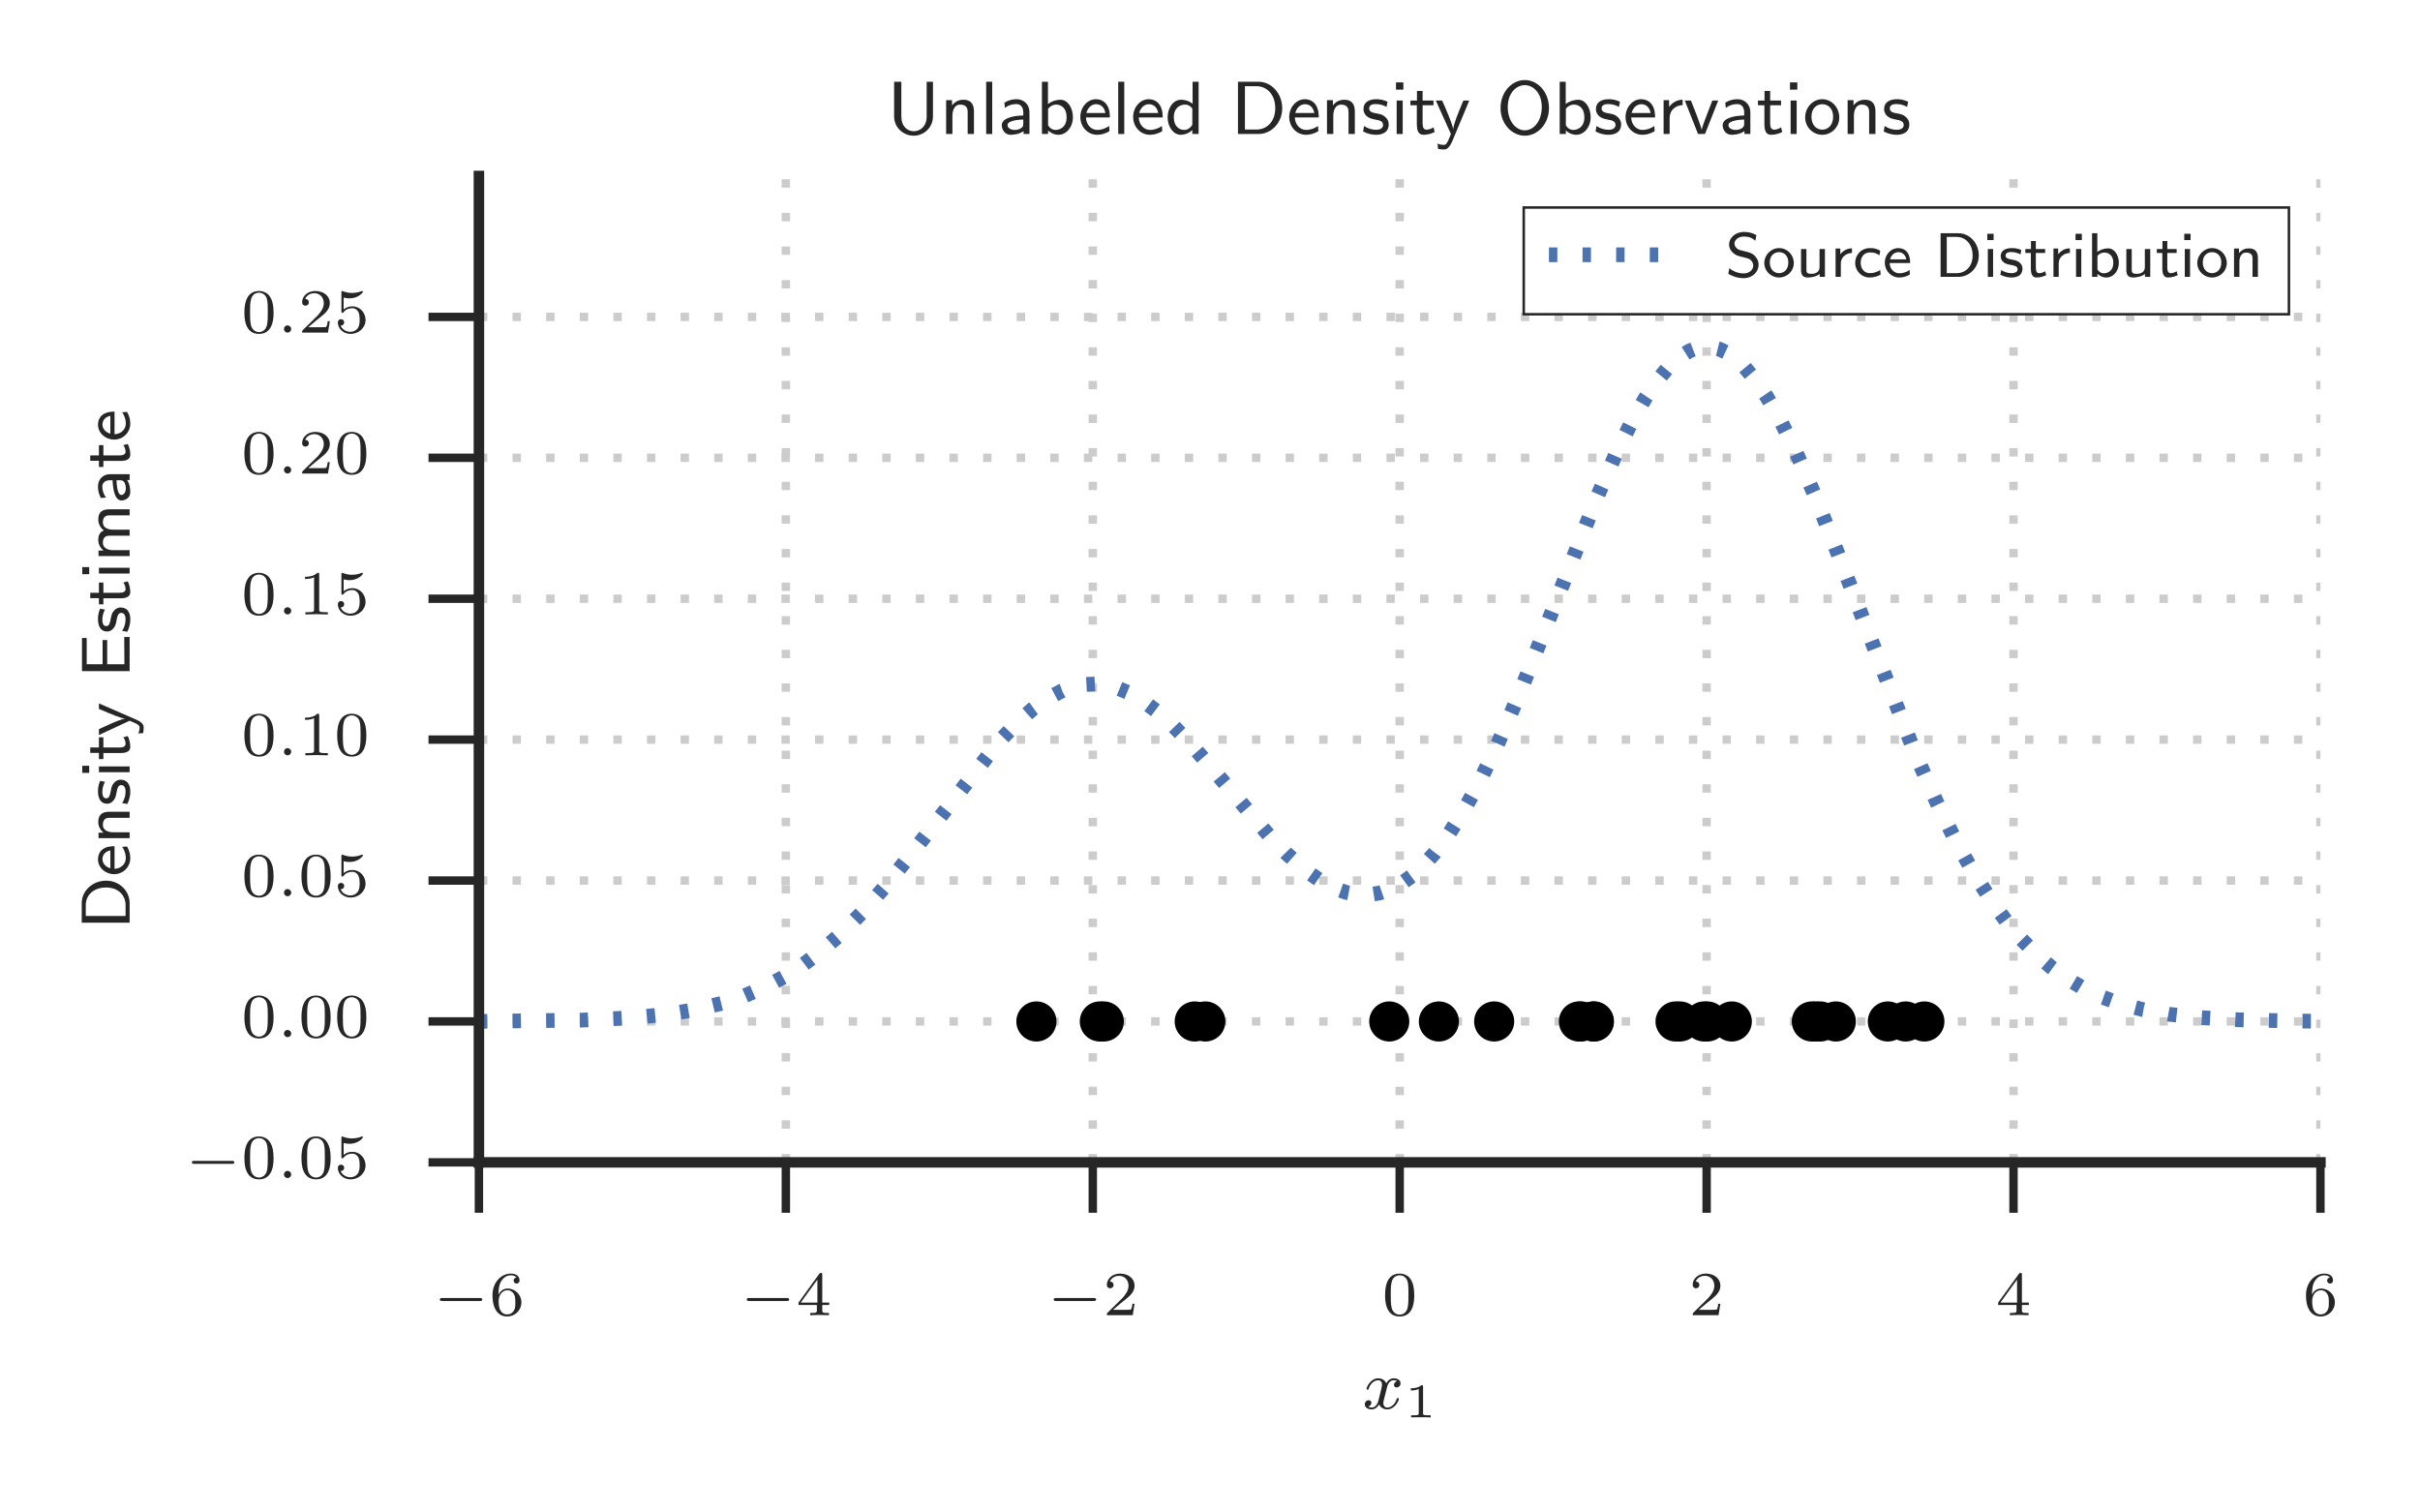 <?xml version="1.0" encoding="UTF-8" standalone="no"?>
<svg
   xmlns:dc="http://purl.org/dc/elements/1.1/"
   xmlns:cc="http://creativecommons.org/ns#"
   xmlns:rdf="http://www.w3.org/1999/02/22-rdf-syntax-ns#"
   xmlns:svg="http://www.w3.org/2000/svg"
   xmlns="http://www.w3.org/2000/svg"
   xmlns:xlink="http://www.w3.org/1999/xlink"
   xmlns:sodipodi="http://sodipodi.sourceforge.net/DTD/sodipodi-0.dtd"
   xmlns:inkscape="http://www.inkscape.org/namespaces/inkscape"
   width="288pt"
   height="180pt"
   viewBox="0 0 288 180"
   version="1.2"
   id="svg843"
   sodipodi:docname="sample_means_example.svg"
   inkscape:version="0.92.4 (5da689c313, 2019-01-14)">
  <sodipodi:namedview
     pagecolor="#ffffff"
     bordercolor="#666666"
     borderopacity="1"
     objecttolerance="10"
     gridtolerance="10"
     guidetolerance="10"
     inkscape:pageopacity="0"
     inkscape:pageshadow="2"
     inkscape:window-width="640"
     inkscape:window-height="480"
     id="namedview845"
     showgrid="false"
     inkscape:zoom="0.89583333"
     inkscape:cx="192"
     inkscape:cy="120"
     inkscape:window-x="0"
     inkscape:window-y="0"
     inkscape:window-maximized="0"
     inkscape:current-layer="svg843" />
  <defs
     id="defs316">
    <g
       id="g170">
      <symbol
         overflow="visible"
         id="glyph0-0">
        <path
           style="stroke:none;"
           d=""
           id="path2" />
      </symbol>
      <symbol
         overflow="visible"
         id="glyph0-1">
        <path
           style="stroke:none;"
           d="M 5.562 -1.688 C 5.672 -1.688 5.859 -1.688 5.859 -1.859 C 5.859 -2.047 5.688 -2.047 5.562 -2.047 L 1.109 -2.047 C 0.984 -2.047 0.812 -2.047 0.812 -1.875 C 0.812 -1.688 0.984 -1.688 1.109 -1.688 Z M 5.562 -1.688 "
           id="path5" />
      </symbol>
      <symbol
         overflow="visible"
         id="glyph1-0">
        <path
           style="stroke:none;"
           d=""
           id="path8" />
      </symbol>
      <symbol
         overflow="visible"
         id="glyph1-1">
        <path
           style="stroke:none;"
           d="M 1.125 -2.438 C 1.125 -3.062 1.172 -3.609 1.453 -4.062 C 1.703 -4.469 2.109 -4.75 2.594 -4.75 C 2.812 -4.75 3.109 -4.688 3.266 -4.484 C 3.078 -4.469 2.922 -4.344 2.922 -4.125 C 2.922 -3.938 3.047 -3.766 3.266 -3.766 C 3.5 -3.766 3.625 -3.922 3.625 -4.141 C 3.625 -4.578 3.312 -4.953 2.578 -4.953 C 1.5 -4.953 0.406 -3.969 0.406 -2.375 C 0.406 -0.438 1.312 0.156 2.141 0.156 C 3.047 0.156 3.844 -0.547 3.844 -1.531 C 3.844 -2.469 3.078 -3.172 2.203 -3.172 C 1.609 -3.172 1.281 -2.781 1.125 -2.438 Z M 2.141 -0.094 C 1.766 -0.094 1.469 -0.312 1.312 -0.641 C 1.203 -0.859 1.141 -1.234 1.141 -1.688 C 1.141 -2.406 1.578 -2.969 2.172 -2.969 C 2.516 -2.969 2.75 -2.828 2.938 -2.547 C 3.109 -2.266 3.125 -1.953 3.125 -1.531 C 3.125 -1.094 3.125 -0.781 2.922 -0.5 C 2.734 -0.234 2.5 -0.094 2.141 -0.094 Z M 2.141 -0.094 "
           id="path11" />
      </symbol>
      <symbol
         overflow="visible"
         id="glyph1-2">
        <path
           style="stroke:none;"
           d="M 3.953 -1.219 L 3.953 -1.5 L 3.125 -1.5 L 3.125 -4.828 C 3.125 -4.984 3.125 -5.031 2.953 -5.031 C 2.875 -5.031 2.844 -5.031 2.766 -4.922 L 0.297 -1.5 L 0.297 -1.219 L 2.484 -1.219 L 2.484 -0.609 C 2.484 -0.359 2.484 -0.266 1.875 -0.266 L 1.688 -0.266 L 1.688 0 C 2.047 -0.016 2.531 -0.031 2.797 -0.031 C 3.078 -0.031 3.562 -0.016 3.922 0 L 3.922 -0.266 L 3.734 -0.266 C 3.125 -0.266 3.125 -0.359 3.125 -0.609 L 3.125 -1.219 Z M 2.547 -4.234 L 2.547 -1.5 L 0.562 -1.5 Z M 2.547 -4.234 "
           id="path14" />
      </symbol>
      <symbol
         overflow="visible"
         id="glyph1-3">
        <path
           style="stroke:none;"
           d="M 3.766 -1.359 L 3.516 -1.359 C 3.5 -1.188 3.422 -0.75 3.328 -0.672 C 3.266 -0.641 2.688 -0.641 2.578 -0.641 L 1.203 -0.641 C 2 -1.328 2.25 -1.531 2.703 -1.891 C 3.25 -2.328 3.766 -2.797 3.766 -3.5 C 3.766 -4.406 2.984 -4.953 2.031 -4.953 C 1.094 -4.953 0.469 -4.312 0.469 -3.625 C 0.469 -3.234 0.797 -3.203 0.859 -3.203 C 1.047 -3.203 1.266 -3.328 1.266 -3.594 C 1.266 -3.734 1.203 -4 0.828 -4 C 1.047 -4.531 1.562 -4.688 1.906 -4.688 C 2.656 -4.688 3.047 -4.109 3.047 -3.5 C 3.047 -2.859 2.578 -2.344 2.344 -2.062 L 0.547 -0.297 C 0.469 -0.219 0.469 -0.203 0.469 0 L 3.547 0 Z M 3.766 -1.359 "
           id="path17" />
      </symbol>
      <symbol
         overflow="visible"
         id="glyph1-4">
        <path
           style="stroke:none;"
           d="M 3.859 -2.375 C 3.859 -3.203 3.75 -3.797 3.406 -4.312 C 3.188 -4.656 2.719 -4.953 2.125 -4.953 C 0.391 -4.953 0.391 -2.922 0.391 -2.375 C 0.391 -1.844 0.391 0.156 2.125 0.156 C 3.859 0.156 3.859 -1.844 3.859 -2.375 Z M 2.125 -0.062 C 1.781 -0.062 1.328 -0.266 1.172 -0.875 C 1.062 -1.312 1.062 -1.922 1.062 -2.484 C 1.062 -3.031 1.062 -3.594 1.188 -4 C 1.344 -4.594 1.812 -4.75 2.125 -4.75 C 2.531 -4.75 2.906 -4.5 3.047 -4.078 C 3.172 -3.672 3.172 -3.125 3.172 -2.484 C 3.172 -1.922 3.172 -1.375 3.078 -0.906 C 2.922 -0.219 2.422 -0.062 2.125 -0.062 Z M 2.125 -0.062 "
           id="path20" />
      </symbol>
      <symbol
         overflow="visible"
         id="glyph1-5">
        <path
           style="stroke:none;"
           d="M 1.156 -4.172 C 1.531 -4.078 1.766 -4.078 1.875 -4.078 C 2.875 -4.078 3.453 -4.75 3.453 -4.859 C 3.453 -4.938 3.391 -4.953 3.359 -4.953 C 3.344 -4.953 3.328 -4.953 3.297 -4.938 C 3.125 -4.875 2.719 -4.719 2.172 -4.719 C 1.969 -4.719 1.562 -4.734 1.078 -4.922 C 1.016 -4.953 1 -4.953 0.984 -4.953 C 0.891 -4.953 0.891 -4.875 0.891 -4.75 L 0.891 -2.547 C 0.891 -2.422 0.891 -2.344 1.016 -2.344 C 1.078 -2.344 1.078 -2.359 1.156 -2.438 C 1.484 -2.859 1.938 -2.906 2.203 -2.906 C 2.641 -2.906 2.844 -2.547 2.891 -2.5 C 3.016 -2.25 3.062 -1.969 3.062 -1.531 C 3.062 -1.312 3.062 -0.859 2.844 -0.531 C 2.656 -0.266 2.328 -0.094 1.969 -0.094 C 1.484 -0.094 0.984 -0.359 0.797 -0.844 C 1.078 -0.828 1.219 -1.016 1.219 -1.219 C 1.219 -1.531 0.938 -1.594 0.844 -1.594 C 0.828 -1.594 0.469 -1.594 0.469 -1.188 C 0.469 -0.516 1.078 0.156 1.984 0.156 C 2.938 0.156 3.766 -0.562 3.766 -1.5 C 3.766 -2.344 3.125 -3.125 2.203 -3.125 C 1.875 -3.125 1.484 -3.047 1.156 -2.75 Z M 1.156 -4.172 "
           id="path23" />
      </symbol>
      <symbol
         overflow="visible"
         id="glyph1-6">
        <path
           style="stroke:none;"
           d="M 2.5 -4.75 C 2.5 -4.953 2.484 -4.953 2.281 -4.953 C 1.797 -4.484 1.125 -4.484 0.812 -4.484 L 0.812 -4.219 C 1 -4.219 1.484 -4.219 1.891 -4.422 L 1.891 -0.609 C 1.891 -0.359 1.891 -0.266 1.156 -0.266 L 0.859 -0.266 L 0.859 0 C 1 0 1.922 -0.031 2.203 -0.031 C 2.422 -0.031 3.375 0 3.531 0 L 3.531 -0.266 L 3.25 -0.266 C 2.5 -0.266 2.5 -0.359 2.5 -0.609 Z M 2.5 -4.75 "
           id="path26" />
      </symbol>
      <symbol
         overflow="visible"
         id="glyph2-0">
        <path
           style="stroke:none;"
           d=""
           id="path29" />
      </symbol>
      <symbol
         overflow="visible"
         id="glyph2-1">
        <path
           style="stroke:none;"
           d="M 4.125 -3.281 C 3.75 -3.188 3.734 -2.875 3.734 -2.828 C 3.734 -2.656 3.875 -2.531 4.062 -2.531 C 4.234 -2.531 4.516 -2.672 4.516 -3.031 C 4.516 -3.5 4 -3.625 3.703 -3.625 C 3.312 -3.625 3 -3.359 2.812 -3.031 C 2.625 -3.469 2.203 -3.625 1.859 -3.625 C 0.969 -3.625 0.469 -2.594 0.469 -2.359 C 0.469 -2.297 0.531 -2.266 0.594 -2.266 C 0.688 -2.266 0.703 -2.297 0.734 -2.406 C 0.922 -3 1.406 -3.391 1.844 -3.391 C 2.156 -3.391 2.312 -3.172 2.312 -2.875 C 2.312 -2.703 2.219 -2.328 2.156 -2.062 C 2.094 -1.828 1.922 -1.094 1.875 -0.938 C 1.766 -0.5 1.469 -0.141 1.094 -0.141 C 1.062 -0.141 0.844 -0.141 0.672 -0.266 C 1.047 -0.359 1.047 -0.703 1.047 -0.703 C 1.047 -0.891 0.906 -1.016 0.719 -1.016 C 0.5 -1.016 0.266 -0.828 0.266 -0.516 C 0.266 -0.125 0.672 0.078 1.078 0.078 C 1.516 0.078 1.828 -0.25 1.969 -0.516 C 2.156 -0.109 2.531 0.078 2.922 0.078 C 3.828 0.078 4.312 -0.938 4.312 -1.172 C 4.312 -1.25 4.25 -1.281 4.188 -1.281 C 4.094 -1.281 4.078 -1.219 4.047 -1.141 C 3.891 -0.594 3.422 -0.141 2.938 -0.141 C 2.672 -0.141 2.469 -0.328 2.469 -0.672 C 2.469 -0.844 2.516 -1.031 2.641 -1.484 C 2.703 -1.734 2.875 -2.453 2.922 -2.609 C 3.031 -3.047 3.328 -3.391 3.688 -3.391 C 3.734 -3.391 3.938 -3.391 4.125 -3.281 Z M 4.125 -3.281 "
           id="path32" />
      </symbol>
      <symbol
         overflow="visible"
         id="glyph3-0">
        <path
           style="stroke:none;"
           d=""
           id="path35" />
      </symbol>
      <symbol
         overflow="visible"
         id="glyph3-1">
        <path
           style="stroke:none;"
           d="M 2.281 -3.656 C 2.281 -3.828 2.266 -3.828 2.078 -3.828 C 1.672 -3.469 1.031 -3.469 0.922 -3.469 L 0.828 -3.469 L 0.828 -3.203 L 0.922 -3.203 C 1.047 -3.203 1.422 -3.219 1.766 -3.375 L 1.766 -0.5 C 1.766 -0.312 1.766 -0.25 1.156 -0.25 L 0.859 -0.25 L 0.859 0 C 1.172 -0.016 1.688 -0.016 2.031 -0.016 C 2.359 -0.016 2.875 -0.016 3.188 0 L 3.188 -0.25 L 2.891 -0.25 C 2.281 -0.25 2.281 -0.312 2.281 -0.5 Z M 2.281 -3.656 "
           id="path38" />
      </symbol>
      <symbol
         overflow="visible"
         id="glyph4-0">
        <path
           style="stroke:none;"
           d=""
           id="path41" />
      </symbol>
      <symbol
         overflow="visible"
         id="glyph4-1">
        <path
           style="stroke:none;"
           d="M 1.703 -0.422 C 1.703 -0.688 1.469 -0.859 1.266 -0.859 C 1.016 -0.859 0.844 -0.656 0.844 -0.438 C 0.844 -0.172 1.062 0 1.266 0 C 1.516 0 1.703 -0.203 1.703 -0.422 Z M 1.703 -0.422 "
           id="path44" />
      </symbol>
      <symbol
         overflow="visible"
         id="glyph5-0">
        <path
           style="stroke:none;"
           d=""
           id="path47" />
      </symbol>
      <symbol
         overflow="visible"
         id="glyph5-1">
        <path
           style="stroke:none;"
           d="M -5.703 -0.812 L 0 -0.812 L 0 -3.141 C 0 -4.625 -1.25 -5.812 -2.797 -5.812 C -4.406 -5.812 -5.703 -4.609 -5.703 -3.141 Z M -0.484 -1.609 L -5.219 -1.609 L -5.219 -2.922 C -5.219 -4.047 -4.328 -5 -2.812 -5 C -1.281 -5 -0.484 -4 -0.484 -2.922 Z M -0.484 -1.609 "
           id="path50" />
      </symbol>
      <symbol
         overflow="visible"
         id="glyph5-2">
        <path
           style="stroke:none;"
           d="M -0.891 -3.531 C -0.562 -3.078 -0.453 -2.562 -0.453 -2.203 C -0.453 -1.484 -1.047 -0.938 -1.797 -0.922 L -1.797 -3.609 C -2.172 -3.609 -2.734 -3.578 -3.203 -3.25 C -3.609 -2.953 -3.766 -2.469 -3.766 -2.062 C -3.766 -1.062 -2.891 -0.281 -1.844 -0.281 C -0.797 -0.281 0.078 -1.109 0.078 -2.188 C 0.078 -2.672 -0.062 -3.172 -0.312 -3.578 Z M -2.297 -0.984 C -2.953 -1.172 -3.234 -1.656 -3.234 -2.062 C -3.234 -2.422 -3.062 -2.953 -2.297 -3.109 Z M -2.297 -0.984 "
           id="path53" />
      </symbol>
      <symbol
         overflow="visible"
         id="glyph5-3">
        <path
           style="stroke:none;"
           d="M -2.438 -3.828 C -3.078 -3.828 -3.734 -3.625 -3.734 -2.625 C -3.734 -2.156 -3.547 -1.703 -3.109 -1.344 L -3.703 -1.344 L -3.703 -0.688 L 0 -0.688 L 0 -1.391 L -2 -1.391 C -2.547 -1.391 -3.188 -1.625 -3.188 -2.266 C -3.188 -3.109 -2.609 -3.109 -2.375 -3.109 L 0 -3.109 L 0 -3.828 Z M -2.438 -3.828 "
           id="path56" />
      </symbol>
      <symbol
         overflow="visible"
         id="glyph5-4">
        <path
           style="stroke:none;"
           d="M -3.516 -3 C -3.75 -2.438 -3.766 -2.031 -3.766 -1.734 C -3.766 -1.531 -3.766 -0.281 -2.672 -0.281 C -2.297 -0.281 -2.078 -0.5 -1.984 -0.609 C -1.688 -0.891 -1.625 -1.234 -1.547 -1.672 C -1.469 -2.062 -1.391 -2.5 -1 -2.5 C -0.484 -2.5 -0.484 -1.828 -0.484 -1.703 C -0.484 -1.188 -0.672 -0.688 -0.891 -0.359 L -0.281 -0.25 C -0.141 -0.531 0.078 -1.031 0.078 -1.703 C 0.078 -2.078 0.031 -2.438 -0.203 -2.75 C -0.422 -3.047 -0.781 -3.141 -1.062 -3.141 C -1.219 -3.141 -1.531 -3.125 -1.844 -2.781 C -2.125 -2.484 -2.172 -2.188 -2.25 -1.797 C -2.344 -1.312 -2.422 -0.922 -2.781 -0.922 C -3.25 -0.922 -3.25 -1.531 -3.25 -1.656 C -3.25 -2.125 -3.141 -2.484 -2.938 -2.891 Z M -3.516 -3 "
           id="path59" />
      </symbol>
      <symbol
         overflow="visible"
         id="glyph5-5">
        <path
           style="stroke:none;"
           d="M -5.641 -1.453 L -5.641 -0.609 L -4.812 -0.609 L -4.812 -1.453 Z M -3.656 -1.375 L -3.656 -0.688 L 0 -0.688 L 0 -1.375 Z M -3.656 -1.375 "
           id="path62" />
      </symbol>
      <symbol
         overflow="visible"
         id="glyph5-6">
        <path
           style="stroke:none;"
           d="M -3.125 -1.547 L -3.125 -2.766 L -3.656 -2.766 L -3.656 -1.547 L -4.688 -1.547 L -4.688 -0.906 L -3.656 -0.906 L -3.656 -0.172 L -3.125 -0.172 L -3.125 -0.891 L -1.047 -0.891 C -0.5 -0.891 0.078 -1.031 0.078 -1.625 C 0.078 -2.203 -0.109 -2.656 -0.219 -2.906 L -0.75 -2.766 C -0.547 -2.5 -0.484 -2.203 -0.484 -1.984 C -0.484 -1.641 -0.828 -1.547 -1.203 -1.547 Z M -3.125 -1.547 "
           id="path65" />
      </symbol>
      <symbol
         overflow="visible"
         id="glyph5-7">
        <path
           style="stroke:none;"
           d="M -3.656 -3.891 L -3.656 -3.234 C -2.078 -2.562 -1.016 -2.109 -0.516 -2.078 C -0.75 -2.062 -1.156 -1.906 -1.547 -1.766 C -1.875 -1.625 -2.203 -1.5 -2.516 -1.344 L -3.656 -0.828 L -3.656 -0.125 L 0 -1.828 C 0.234 -1.719 0.609 -1.562 0.719 -1.516 C 1.062 -1.344 1.188 -1.219 1.188 -1 C 1.188 -0.969 1.188 -0.672 1.031 -0.312 L 1.609 -0.359 C 1.625 -0.438 1.672 -0.734 1.672 -1 C 1.672 -1.328 1.547 -1.625 0.766 -1.969 Z M -3.656 -3.891 "
           id="path68" />
      </symbol>
      <symbol
         overflow="visible"
         id="glyph5-8">
        <path
           style="stroke:none;"
           d="M -2.672 -4.5 L -3.219 -4.5 L -3.219 -1.625 L -5.109 -1.625 L -5.109 -2.828 C -5.109 -2.922 -5.109 -3.031 -5.109 -3.125 L -5.109 -4.75 L -5.672 -4.75 L -5.672 -0.797 L 0 -0.797 L 0 -4.859 L -0.641 -4.859 L -0.641 -4.125 C -0.641 -3.438 -0.625 -2.75 -0.625 -2.062 L -0.625 -1.625 L -2.672 -1.625 Z M -2.672 -4.5 "
           id="path71" />
      </symbol>
      <symbol
         overflow="visible"
         id="glyph5-9">
        <path
           style="stroke:none;"
           d="M -2.438 -6.25 C -3.078 -6.25 -3.734 -6.062 -3.734 -5.047 C -3.734 -4.359 -3.328 -3.922 -3.062 -3.734 C -3.281 -3.656 -3.734 -3.438 -3.734 -2.625 C -3.734 -2.156 -3.547 -1.703 -3.109 -1.344 L -3.703 -1.344 L -3.703 -0.688 L 0 -0.688 L 0 -1.391 L -2 -1.391 C -2.547 -1.391 -3.188 -1.625 -3.188 -2.266 C -3.188 -3.109 -2.609 -3.109 -2.375 -3.109 L 0 -3.109 L 0 -3.828 L -2 -3.828 C -2.547 -3.828 -3.188 -4.047 -3.188 -4.688 C -3.188 -5.531 -2.609 -5.531 -2.375 -5.531 L 0 -5.531 L 0 -6.25 Z M -2.438 -6.25 "
           id="path74" />
      </symbol>
      <symbol
         overflow="visible"
         id="glyph5-10">
        <path
           style="stroke:none;"
           d="M -2.359 -3.5 C -3.203 -3.5 -3.766 -2.859 -3.766 -2.047 C -3.766 -1.531 -3.672 -1.141 -3.422 -0.672 L -2.812 -0.719 C -3 -1 -3.25 -1.391 -3.25 -2.047 C -3.25 -2.406 -2.969 -2.781 -2.359 -2.781 L -2.031 -2.781 C -1.984 -1.562 -1.734 -0.375 -0.969 -0.375 C -0.562 -0.375 0.078 -0.656 0.078 -1.375 C 0.078 -1.719 0.016 -2.375 -0.312 -2.812 L 0 -2.812 L 0 -3.5 Z M -1.172 -2.781 C -1 -2.781 -0.781 -2.781 -0.609 -2.5 C -0.469 -2.234 -0.453 -1.922 -0.453 -1.828 C -0.453 -1.375 -0.672 -1.031 -0.984 -1.031 C -1.5 -1.031 -1.547 -2.422 -1.562 -2.781 Z M -1.172 -2.781 "
           id="path77" />
      </symbol>
      <symbol
         overflow="visible"
         id="glyph6-0">
        <path
           style="stroke:none;"
           d=""
           id="path80" />
      </symbol>
      <symbol
         overflow="visible"
         id="glyph6-1">
        <path
           style="stroke:none;"
           d="M 5.484 -6.219 L 4.734 -6.219 L 4.734 -2.094 C 4.734 -0.891 3.953 -0.328 3.203 -0.328 C 2.453 -0.328 1.719 -0.891 1.719 -2.078 L 1.719 -6.219 L 0.859 -6.219 L 0.859 -2.094 C 0.859 -0.766 1.953 0.203 3.188 0.203 C 4.438 0.203 5.484 -0.797 5.484 -2.094 Z M 5.484 -6.219 "
           id="path83" />
      </symbol>
      <symbol
         overflow="visible"
         id="glyph6-2">
        <path
           style="stroke:none;"
           d="M 4.031 -2.656 C 4.031 -3.328 3.844 -4.078 2.766 -4.078 C 2.047 -4.078 1.625 -3.672 1.422 -3.406 L 1.422 -4.031 L 0.719 -4.031 L 0.719 0 L 1.469 0 L 1.469 -2.188 C 1.469 -2.781 1.703 -3.5 2.391 -3.5 C 3.281 -3.5 3.281 -2.859 3.281 -2.594 L 3.281 0 L 4.031 0 Z M 4.031 -2.656 "
           id="path86" />
      </symbol>
      <symbol
         overflow="visible"
         id="glyph6-3">
        <path
           style="stroke:none;"
           d="M 1.453 -6.219 L 0.734 -6.219 L 0.734 0 L 1.453 0 Z M 1.453 -6.219 "
           id="path89" />
      </symbol>
      <symbol
         overflow="visible"
         id="glyph6-4">
        <path
           style="stroke:none;"
           d="M 3.688 -2.594 C 3.688 -3.484 3.047 -4.141 2.156 -4.141 C 1.562 -4.141 1.141 -3.984 0.703 -3.734 L 0.766 -3.109 C 1.203 -3.438 1.656 -3.562 2.141 -3.562 C 2.641 -3.562 2.953 -3.172 2.953 -2.578 L 2.953 -2.203 C 1.406 -2.172 0.391 -1.766 0.391 -1.047 C 0.391 -0.625 0.672 0.094 1.453 0.094 C 1.625 0.094 2.406 0.078 2.984 -0.344 L 2.984 0 L 3.688 0 Z M 2.953 -1.25 C 2.953 -1.062 2.953 -0.844 2.625 -0.656 C 2.406 -0.516 2.109 -0.484 1.922 -0.484 C 1.469 -0.484 1.078 -0.703 1.078 -1.062 C 1.078 -1.688 2.828 -1.719 2.953 -1.719 Z M 2.953 -1.25 "
           id="path92" />
      </symbol>
      <symbol
         overflow="visible"
         id="glyph6-5">
        <path
           style="stroke:none;"
           d="M 1.469 -6.219 L 0.75 -6.219 L 0.75 0 L 1.484 0 L 1.484 -0.422 C 1.609 -0.297 2.062 0.094 2.719 0.094 C 3.656 0.094 4.438 -0.812 4.438 -2 C 4.438 -3.078 3.844 -4.078 2.953 -4.078 C 2.719 -4.078 2.078 -4.031 1.469 -3.562 Z M 1.484 -3 C 1.625 -3.188 1.953 -3.5 2.453 -3.5 C 3 -3.5 3.688 -3.125 3.688 -2 C 3.688 -0.844 2.922 -0.484 2.375 -0.484 C 1.797 -0.484 1.531 -0.953 1.484 -1.047 Z M 1.484 -3 "
           id="path95" />
      </symbol>
      <symbol
         overflow="visible"
         id="glyph6-6">
        <path
           style="stroke:none;"
           d="M 3.828 -1.969 C 3.828 -2.25 3.828 -2.922 3.469 -3.469 C 3.094 -4.031 2.516 -4.141 2.172 -4.141 C 1.141 -4.141 0.312 -3.172 0.312 -2.031 C 0.312 -0.844 1.188 0.094 2.312 0.094 C 2.75 0.094 3.266 -0.016 3.781 -0.344 L 3.734 -0.953 C 3.172 -0.562 2.641 -0.484 2.328 -0.484 C 1.578 -0.484 1 -1.141 0.984 -1.969 Z M 1.031 -2.5 C 1.172 -3.062 1.609 -3.547 2.172 -3.547 C 2.516 -3.547 3.125 -3.406 3.297 -2.5 Z M 1.031 -2.5 "
           id="path98" />
      </symbol>
      <symbol
         overflow="visible"
         id="glyph6-7">
        <path
           style="stroke:none;"
           d="M 4.016 -6.219 L 3.297 -6.219 L 3.297 -3.594 C 2.797 -4.016 2.219 -4.078 1.922 -4.078 C 1.016 -4.078 0.328 -3.141 0.328 -1.984 C 0.328 -0.828 1.016 0.094 1.891 0.094 C 2.156 0.094 2.719 0.031 3.266 -0.469 L 3.266 0 L 4.016 0 Z M 3.266 -1.266 C 3.266 -1.094 3.266 -1.078 3.172 -0.953 C 2.922 -0.625 2.625 -0.484 2.297 -0.484 C 1.719 -0.484 1.062 -0.906 1.062 -1.984 C 1.062 -3.125 1.828 -3.5 2.391 -3.5 C 2.812 -3.5 3.094 -3.266 3.266 -3.031 Z M 3.266 -1.266 "
           id="path101" />
      </symbol>
      <symbol
         overflow="visible"
         id="glyph6-8">
        <path
           style="stroke:none;"
           d="M 0.875 -6.219 L 0.875 0 L 3.312 0 C 4.875 0 6.141 -1.359 6.141 -3.062 C 6.141 -4.812 4.875 -6.219 3.312 -6.219 Z M 1.703 -0.531 L 1.703 -5.688 L 3.078 -5.688 C 4.328 -5.688 5.312 -4.688 5.312 -3.062 C 5.312 -1.484 4.312 -0.531 3.094 -0.531 Z M 1.703 -0.531 "
           id="path104" />
      </symbol>
      <symbol
         overflow="visible"
         id="glyph6-9">
        <path
           style="stroke:none;"
           d="M 3.172 -3.844 C 2.609 -4.094 2.203 -4.141 1.828 -4.141 C 1.625 -4.141 0.312 -4.141 0.312 -2.953 C 0.312 -2.516 0.562 -2.25 0.656 -2.156 C 1 -1.859 1.234 -1.812 1.844 -1.688 C 2.141 -1.641 2.641 -1.547 2.641 -1.078 C 2.641 -0.5 1.922 -0.5 1.797 -0.5 C 1.281 -0.5 0.766 -0.688 0.375 -0.953 L 0.266 -0.297 C 0.797 -0.016 1.344 0.094 1.797 0.094 C 2.391 0.094 3.312 -0.094 3.312 -1.156 C 3.312 -1.469 3.188 -1.781 2.875 -2.047 C 2.578 -2.312 2.312 -2.375 1.75 -2.469 C 1.422 -2.531 0.984 -2.625 0.984 -3.047 C 0.984 -3.562 1.609 -3.562 1.75 -3.562 C 2.406 -3.562 2.797 -3.359 3.047 -3.219 Z M 3.172 -3.844 "
           id="path107" />
      </symbol>
      <symbol
         overflow="visible"
         id="glyph6-10">
        <path
           style="stroke:none;"
           d="M 1.531 -6.141 L 0.656 -6.141 L 0.656 -5.281 L 1.531 -5.281 Z M 1.453 -3.984 L 0.734 -3.984 L 0.734 0 L 1.453 0 Z M 1.453 -3.984 "
           id="path110" />
      </symbol>
      <symbol
         overflow="visible"
         id="glyph6-11">
        <path
           style="stroke:none;"
           d="M 1.625 -3.422 L 2.922 -3.422 L 2.922 -3.984 L 1.625 -3.984 L 1.625 -5.125 L 0.953 -5.125 L 0.953 -3.984 L 0.172 -3.984 L 0.172 -3.422 L 0.938 -3.422 L 0.938 -1.125 C 0.938 -0.594 1.047 0.094 1.703 0.094 C 2.094 0.094 2.562 0.016 3.062 -0.234 L 2.922 -0.797 C 2.688 -0.625 2.375 -0.516 2.094 -0.516 C 1.734 -0.516 1.625 -0.828 1.625 -1.297 Z M 1.625 -3.422 "
           id="path113" />
      </symbol>
      <symbol
         overflow="visible"
         id="glyph6-12">
        <path
           style="stroke:none;"
           d="M 4.109 -3.984 L 3.406 -3.984 C 2.719 -2.344 2.234 -1.156 2.188 -0.531 C 2.156 -0.938 1.781 -1.859 1.672 -2.125 C 1.312 -3.047 1.156 -3.344 0.875 -3.984 L 0.125 -3.984 L 1.922 0 L 1.594 0.797 C 1.359 1.297 1.188 1.297 1.062 1.297 C 0.922 1.297 0.594 1.266 0.328 1.141 L 0.391 1.766 C 0.406 1.781 0.75 1.844 1.047 1.844 C 1.297 1.844 1.672 1.844 2.125 0.766 Z M 4.109 -3.984 "
           id="path116" />
      </symbol>
      <symbol
         overflow="visible"
         id="glyph6-13">
        <path
           style="stroke:none;"
           d="M 6.281 -3.078 C 6.281 -4.984 4.953 -6.422 3.406 -6.422 C 1.844 -6.422 0.516 -4.984 0.516 -3.078 C 0.516 -1.219 1.859 0.203 3.406 0.203 C 4.953 0.203 6.281 -1.219 6.281 -3.078 Z M 3.406 -0.438 C 2.328 -0.438 1.375 -1.531 1.375 -3.219 C 1.375 -4.859 2.375 -5.812 3.406 -5.812 C 4.422 -5.812 5.422 -4.859 5.422 -3.219 C 5.422 -1.531 4.469 -0.438 3.406 -0.438 Z M 3.406 -0.438 "
           id="path119" />
      </symbol>
      <symbol
         overflow="visible"
         id="glyph6-14">
        <path
           style="stroke:none;"
           d="M 1.469 -1.906 C 1.469 -2.859 2.203 -3.422 3.016 -3.438 L 3.016 -4.078 C 2.375 -4.078 1.781 -3.75 1.406 -3.219 L 1.406 -4.031 L 0.75 -4.031 L 0.75 0 L 1.469 0 Z M 1.469 -1.906 "
           id="path122" />
      </symbol>
      <symbol
         overflow="visible"
         id="glyph6-15">
        <path
           style="stroke:none;"
           d="M 4.109 -3.984 L 3.406 -3.984 L 2.703 -2.156 C 2.516 -1.688 2.188 -0.828 2.141 -0.5 L 2.125 -0.5 C 2.109 -0.641 2.078 -0.812 1.594 -2.109 C 1.312 -2.828 0.875 -3.922 0.859 -3.984 L 0.125 -3.984 L 1.703 0 L 2.531 0 Z M 4.109 -3.984 "
           id="path125" />
      </symbol>
      <symbol
         overflow="visible"
         id="glyph6-16">
        <path
           style="stroke:none;"
           d="M 4.328 -1.969 C 4.328 -3.141 3.438 -4.141 2.297 -4.141 C 1.188 -4.141 0.266 -3.172 0.266 -1.969 C 0.266 -0.797 1.203 0.094 2.297 0.094 C 3.406 0.094 4.328 -0.812 4.328 -1.969 Z M 2.312 -0.516 C 1.609 -0.516 1.016 -1.047 1.016 -2.062 C 1.016 -3.109 1.688 -3.547 2.297 -3.547 C 2.938 -3.547 3.594 -3.094 3.594 -2.062 C 3.594 -1.016 2.953 -0.516 2.312 -0.516 Z M 2.312 -0.516 "
           id="path128" />
      </symbol>
      <symbol
         overflow="visible"
         id="glyph7-0">
        <path
           style="stroke:none;"
           d=""
           id="path131" />
      </symbol>
      <symbol
         overflow="visible"
         id="glyph7-1">
        <path
           style="stroke:none;"
           d="M 3.688 -4.969 C 3.219 -5.219 2.781 -5.344 2.234 -5.344 C 1.109 -5.344 0.438 -4.578 0.438 -3.859 C 0.438 -3.562 0.531 -3.203 0.906 -2.859 C 1.234 -2.547 1.578 -2.469 2.031 -2.359 C 2.672 -2.203 2.844 -2.172 3.062 -1.953 C 3.203 -1.812 3.312 -1.594 3.312 -1.344 C 3.312 -0.875 2.891 -0.406 2.172 -0.406 C 1.75 -0.406 1.062 -0.531 0.469 -1.031 L 0.344 -0.359 C 0.719 -0.141 1.344 0.156 2.188 0.156 C 3.219 0.156 3.953 -0.594 3.953 -1.438 C 3.953 -2.031 3.609 -2.375 3.453 -2.547 C 3.141 -2.844 2.797 -2.922 2.219 -3.062 C 1.766 -3.172 1.531 -3.219 1.359 -3.391 C 1.25 -3.5 1.078 -3.672 1.078 -3.953 C 1.078 -4.375 1.5 -4.797 2.219 -4.797 C 2.797 -4.797 3.188 -4.625 3.562 -4.297 Z M 3.688 -4.969 "
           id="path134" />
      </symbol>
      <symbol
         overflow="visible"
         id="glyph7-2">
        <path
           style="stroke:none;"
           d="M 3.734 -1.641 C 3.734 -2.625 2.953 -3.422 1.984 -3.422 C 1.016 -3.422 0.219 -2.609 0.219 -1.641 C 0.219 -0.688 1.016 0.078 1.984 0.078 C 2.953 0.078 3.734 -0.688 3.734 -1.641 Z M 1.984 -0.438 C 1.391 -0.438 0.875 -0.875 0.875 -1.719 C 0.875 -2.562 1.422 -2.938 1.984 -2.938 C 2.547 -2.938 3.078 -2.547 3.078 -1.719 C 3.078 -0.859 2.547 -0.438 1.984 -0.438 Z M 1.984 -0.438 "
           id="path137" />
      </symbol>
      <symbol
         overflow="visible"
         id="glyph7-3">
        <path
           style="stroke:none;"
           d="M 3.469 -3.312 L 2.828 -3.312 L 2.828 -1.156 C 2.828 -0.547 2.312 -0.359 1.875 -0.359 C 1.328 -0.359 1.266 -0.516 1.266 -0.859 L 1.266 -3.312 L 0.625 -3.312 L 0.625 -0.812 C 0.625 -0.156 0.906 0.078 1.438 0.078 C 1.734 0.078 2.391 0.016 2.844 -0.344 L 2.844 0 L 3.469 0 Z M 3.469 -3.312 "
           id="path140" />
      </symbol>
      <symbol
         overflow="visible"
         id="glyph7-4">
        <path
           style="stroke:none;"
           d="M 1.266 -1.594 C 1.266 -2.391 1.938 -2.828 2.594 -2.844 L 2.594 -3.391 C 1.969 -3.391 1.516 -3.078 1.203 -2.688 L 1.203 -3.375 L 0.641 -3.375 L 0.641 0 L 1.266 0 Z M 1.266 -1.594 "
           id="path143" />
      </symbol>
      <symbol
         overflow="visible"
         id="glyph7-5">
        <path
           style="stroke:none;"
           d="M 3.25 -0.812 C 2.875 -0.578 2.469 -0.438 2.016 -0.438 C 1.328 -0.438 0.922 -1 0.922 -1.672 C 0.922 -2.234 1.219 -2.906 2.031 -2.906 C 2.547 -2.906 2.781 -2.812 3.156 -2.562 L 3.25 -3.109 C 2.812 -3.328 2.609 -3.422 2.031 -3.422 C 0.906 -3.422 0.266 -2.531 0.266 -1.656 C 0.266 -0.75 0.984 0.078 2 0.078 C 2.531 0.078 2.969 -0.078 3.297 -0.266 Z M 3.25 -0.812 "
           id="path146" />
      </symbol>
      <symbol
         overflow="visible"
         id="glyph7-6">
        <path
           style="stroke:none;"
           d="M 3.219 -0.812 C 2.797 -0.516 2.328 -0.422 2 -0.422 C 1.359 -0.422 0.859 -0.953 0.844 -1.641 L 3.281 -1.641 C 3.281 -1.984 3.25 -2.484 2.953 -2.906 C 2.688 -3.281 2.234 -3.422 1.875 -3.422 C 0.969 -3.422 0.266 -2.625 0.266 -1.688 C 0.266 -0.719 1.016 0.078 2 0.078 C 2.422 0.078 2.875 -0.047 3.25 -0.281 Z M 0.891 -2.078 C 1.062 -2.688 1.5 -2.938 1.875 -2.938 C 2.203 -2.938 2.688 -2.781 2.828 -2.078 Z M 0.891 -2.078 "
           id="path149" />
      </symbol>
      <symbol
         overflow="visible"
         id="glyph7-7">
        <path
           style="stroke:none;"
           d="M 0.734 -5.188 L 0.734 0 L 2.859 0 C 4.203 0 5.281 -1.141 5.281 -2.547 C 5.281 -4.016 4.188 -5.188 2.859 -5.188 Z M 1.469 -0.438 L 1.469 -4.75 L 2.656 -4.75 C 3.672 -4.75 4.547 -3.922 4.547 -2.547 C 4.547 -1.172 3.641 -0.438 2.656 -0.438 Z M 1.469 -0.438 "
           id="path152" />
      </symbol>
      <symbol
         overflow="visible"
         id="glyph7-8">
        <path
           style="stroke:none;"
           d="M 1.312 -5.125 L 0.562 -5.125 L 0.562 -4.375 L 1.312 -4.375 Z M 1.25 -3.312 L 0.625 -3.312 L 0.625 0 L 1.25 0 Z M 1.25 -3.312 "
           id="path155" />
      </symbol>
      <symbol
         overflow="visible"
         id="glyph7-9">
        <path
           style="stroke:none;"
           d="M 2.719 -3.203 C 2.219 -3.406 1.844 -3.422 1.578 -3.422 C 1.391 -3.422 0.266 -3.422 0.266 -2.438 C 0.266 -2.078 0.453 -1.891 0.547 -1.797 C 0.812 -1.531 1.125 -1.484 1.531 -1.406 C 1.875 -1.344 2.281 -1.266 2.281 -0.906 C 2.281 -0.438 1.656 -0.438 1.547 -0.438 C 1.078 -0.438 0.625 -0.609 0.328 -0.812 L 0.219 -0.25 C 0.484 -0.125 0.938 0.078 1.547 0.078 C 1.891 0.078 2.219 0.016 2.5 -0.172 C 2.766 -0.391 2.859 -0.719 2.859 -0.969 C 2.859 -1.109 2.844 -1.391 2.531 -1.688 C 2.25 -1.922 1.984 -1.984 1.625 -2.047 C 1.188 -2.125 0.844 -2.203 0.844 -2.531 C 0.844 -2.953 1.391 -2.953 1.5 -2.953 C 1.922 -2.953 2.25 -2.859 2.625 -2.672 Z M 2.719 -3.203 "
           id="path158" />
      </symbol>
      <symbol
         overflow="visible"
         id="glyph7-10">
        <path
           style="stroke:none;"
           d="M 1.406 -2.844 L 2.516 -2.844 L 2.516 -3.312 L 1.406 -3.312 L 1.406 -4.266 L 0.828 -4.266 L 0.828 -3.312 L 0.156 -3.312 L 0.156 -2.844 L 0.812 -2.844 L 0.812 -0.953 C 0.812 -0.453 0.938 0.078 1.469 0.078 C 2.016 0.078 2.422 -0.094 2.641 -0.203 L 2.516 -0.672 C 2.266 -0.5 2.016 -0.438 1.797 -0.438 C 1.484 -0.438 1.406 -0.75 1.406 -1.094 Z M 1.406 -2.844 "
           id="path161" />
      </symbol>
      <symbol
         overflow="visible"
         id="glyph7-11">
        <path
           style="stroke:none;"
           d="M 1.266 -5.188 L 0.641 -5.188 L 0.641 0 L 1.281 0 L 1.281 -0.344 C 1.453 -0.203 1.812 0.078 2.359 0.078 C 3.172 0.078 3.828 -0.688 3.828 -1.672 C 3.828 -2.562 3.312 -3.391 2.562 -3.391 C 2.094 -3.391 1.641 -3.234 1.266 -2.969 Z M 1.281 -2.359 C 1.281 -2.469 1.281 -2.562 1.547 -2.734 C 1.656 -2.797 1.859 -2.891 2.109 -2.891 C 2.609 -2.891 3.172 -2.562 3.172 -1.672 C 3.172 -0.75 2.547 -0.422 2.031 -0.422 C 1.75 -0.422 1.5 -0.547 1.281 -0.875 Z M 1.281 -2.359 "
           id="path164" />
      </symbol>
      <symbol
         overflow="visible"
         id="glyph7-12">
        <path
           style="stroke:none;"
           d="M 3.469 -2.203 C 3.469 -2.797 3.297 -3.391 2.375 -3.391 C 1.953 -3.391 1.547 -3.219 1.219 -2.828 L 1.219 -3.375 L 0.625 -3.375 L 0.625 0 L 1.266 0 L 1.266 -1.812 C 1.266 -2.312 1.484 -2.891 2.047 -2.891 C 2.828 -2.891 2.828 -2.375 2.828 -2.156 L 2.828 0 L 3.469 0 Z M 3.469 -2.203 "
           id="path167" />
      </symbol>
    </g>
    <clipPath
       id="clip1">
      <path
         d="M 56.996 20.945 L 58 20.945 L 58 138.332 L 56.996 138.332 Z M 56.996 20.945 "
         id="path172" />
    </clipPath>
    <clipPath
       id="clip2">
      <path
         d="M 93 20.945 L 95 20.945 L 95 138.332 L 93 138.332 Z M 93 20.945 "
         id="path175" />
    </clipPath>
    <clipPath
       id="clip3">
      <path
         d="M 129 20.945 L 131 20.945 L 131 138.332 L 129 138.332 Z M 129 20.945 "
         id="path178" />
    </clipPath>
    <clipPath
       id="clip4">
      <path
         d="M 166 20.945 L 168 20.945 L 168 138.332 L 166 138.332 Z M 166 20.945 "
         id="path181" />
    </clipPath>
    <clipPath
       id="clip5">
      <path
         d="M 202 20.945 L 204 20.945 L 204 138.332 L 202 138.332 Z M 202 20.945 "
         id="path184" />
    </clipPath>
    <clipPath
       id="clip6">
      <path
         d="M 239 20.945 L 241 20.945 L 241 138.332 L 239 138.332 Z M 239 20.945 "
         id="path187" />
    </clipPath>
    <clipPath
       id="clip7">
      <path
         d="M 275 20.945 L 276.152 20.945 L 276.152 138.332 L 275 138.332 Z M 275 20.945 "
         id="path190" />
    </clipPath>
    <clipPath
       id="clip8">
      <path
         d="M 56.996 137 L 276.152 137 L 276.152 138.332 L 56.996 138.332 Z M 56.996 137 "
         id="path193" />
    </clipPath>
    <clipPath
       id="clip9">
      <path
         d="M 56.996 121 L 276.152 121 L 276.152 123 L 56.996 123 Z M 56.996 121 "
         id="path196" />
    </clipPath>
    <clipPath
       id="clip10">
      <path
         d="M 56.996 104 L 276.152 104 L 276.152 106 L 56.996 106 Z M 56.996 104 "
         id="path199" />
    </clipPath>
    <clipPath
       id="clip11">
      <path
         d="M 56.996 87 L 276.152 87 L 276.152 89 L 56.996 89 Z M 56.996 87 "
         id="path202" />
    </clipPath>
    <clipPath
       id="clip12">
      <path
         d="M 56.996 70 L 276.152 70 L 276.152 72 L 56.996 72 Z M 56.996 70 "
         id="path205" />
    </clipPath>
    <clipPath
       id="clip13">
      <path
         d="M 56.996 53 L 276.152 53 L 276.152 55 L 56.996 55 Z M 56.996 53 "
         id="path208" />
    </clipPath>
    <clipPath
       id="clip14">
      <path
         d="M 56.996 37 L 276.152 37 L 276.152 39 L 56.996 39 Z M 56.996 37 "
         id="path211" />
    </clipPath>
    <clipPath
       id="clip15">
      <path
         d="M 163 119.027 L 167.871 119.027 L 167.871 124 L 163 124 Z M 163 119.027 "
         id="path214" />
    </clipPath>
    <clipPath
       id="clip16">
      <path
         d="M 162.797 119.027 L 167.871 119.027 L 167.871 124 L 162.797 124 Z M 162.797 119.027 "
         id="path217" />
    </clipPath>
    <clipPath
       id="clip17">
      <path
         d="M 141 119.027 L 145.984 119.027 L 145.984 124 L 141 124 Z M 141 119.027 "
         id="path220" />
    </clipPath>
    <clipPath
       id="clip18">
      <path
         d="M 169 119.027 L 173.773 119.027 L 173.773 124 L 169 124 Z M 169 119.027 "
         id="path223" />
    </clipPath>
    <clipPath
       id="clip19">
      <path
         d="M 168.703 119.027 L 173.773 119.027 L 173.773 124 L 168.703 124 Z M 168.703 119.027 "
         id="path226" />
    </clipPath>
    <clipPath
       id="clip20">
      <path
         d="M 128.352 119.027 L 133.422 119.027 L 133.422 124 L 128.352 124 Z M 128.352 119.027 "
         id="path229" />
    </clipPath>
    <clipPath
       id="clip21">
      <path
         d="M 139.645 119.027 L 144.719 119.027 L 144.719 124 L 139.645 124 Z M 139.645 119.027 "
         id="path232" />
    </clipPath>
    <clipPath
       id="clip22">
      <path
         d="M 121 119.027 L 125.879 119.027 L 125.879 124 L 121 124 Z M 121 119.027 "
         id="path235" />
    </clipPath>
    <clipPath
       id="clip23">
      <path
         d="M 120.805 119.027 L 125.879 119.027 L 125.879 124 L 120.805 124 Z M 120.805 119.027 "
         id="path238" />
    </clipPath>
    <clipPath
       id="clip24">
      <path
         d="M 185.371 119.027 L 190.441 119.027 L 190.441 124 L 185.371 124 Z M 185.371 119.027 "
         id="path241" />
    </clipPath>
    <clipPath
       id="clip25">
      <path
         d="M 129 119.027 L 133.898 119.027 L 133.898 124 L 129 124 Z M 129 119.027 "
         id="path244" />
    </clipPath>
    <clipPath
       id="clip26">
      <path
         d="M 128.828 119.027 L 133.898 119.027 L 133.898 124 L 128.828 124 Z M 128.828 119.027 "
         id="path247" />
    </clipPath>
    <clipPath
       id="clip27">
      <path
         d="M 185.633 119.027 L 190.707 119.027 L 190.707 124 L 185.633 124 Z M 185.633 119.027 "
         id="path250" />
    </clipPath>
    <clipPath
       id="clip28">
      <path
         d="M 222.133 119.027 L 227 119.027 L 227 124 L 222.133 124 Z M 222.133 119.027 "
         id="path253" />
    </clipPath>
    <clipPath
       id="clip29">
      <path
         d="M 222.133 119.027 L 227.203 119.027 L 227.203 124 L 222.133 124 Z M 222.133 119.027 "
         id="path256" />
    </clipPath>
    <clipPath
       id="clip30">
      <path
         d="M 224.246 119.027 L 229.32 119.027 L 229.32 124 L 224.246 124 Z M 224.246 119.027 "
         id="path259" />
    </clipPath>
    <clipPath
       id="clip31">
      <path
         d="M 226.48 119.027 L 231.555 119.027 L 231.555 124 L 226.48 124 Z M 226.48 119.027 "
         id="path262" />
    </clipPath>
    <clipPath
       id="clip32">
      <path
         d="M 187.16 119.027 L 192 119.027 L 192 124 L 187.16 124 Z M 187.16 119.027 "
         id="path265" />
    </clipPath>
    <clipPath
       id="clip33">
      <path
         d="M 187.16 119.027 L 192.23 119.027 L 192.23 124 L 187.16 124 Z M 187.16 119.027 "
         id="path268" />
    </clipPath>
    <clipPath
       id="clip34">
      <path
         d="M 216 119.027 L 221 119.027 L 221 124 L 216 124 Z M 216 119.027 "
         id="path271" />
    </clipPath>
    <clipPath
       id="clip35">
      <path
         d="M 197 119.027 L 201.949 119.027 L 201.949 124 L 197 124 Z M 197 119.027 "
         id="path274" />
    </clipPath>
    <clipPath
       id="clip36">
      <path
         d="M 213.086 119.027 L 218 119.027 L 218 124 L 213.086 124 Z M 213.086 119.027 "
         id="path277" />
    </clipPath>
    <clipPath
       id="clip37">
      <path
         d="M 213.086 119.027 L 218.156 119.027 L 218.156 124 L 213.086 124 Z M 213.086 119.027 "
         id="path280" />
    </clipPath>
    <clipPath
       id="clip38">
      <path
         d="M 200.262 119.027 L 205.332 119.027 L 205.332 124 L 200.262 124 Z M 200.262 119.027 "
         id="path283" />
    </clipPath>
    <clipPath
       id="clip39">
      <path
         d="M 187.109 119.027 L 192 119.027 L 192 124 L 187.109 124 Z M 187.109 119.027 "
         id="path286" />
    </clipPath>
    <clipPath
       id="clip40">
      <path
         d="M 187.109 119.027 L 192.184 119.027 L 192.184 124 L 187.109 124 Z M 187.109 119.027 "
         id="path289" />
    </clipPath>
    <clipPath
       id="clip41">
      <path
         d="M 203.562 119.027 L 208.637 119.027 L 208.637 124 L 203.562 124 Z M 203.562 119.027 "
         id="path292" />
    </clipPath>
    <clipPath
       id="clip42">
      <path
         d="M 214.102 119.027 L 219 119.027 L 219 124 L 214.102 124 Z M 214.102 119.027 "
         id="path295" />
    </clipPath>
    <clipPath
       id="clip43">
      <path
         d="M 214.102 119.027 L 219.172 119.027 L 219.172 124 L 214.102 124 Z M 214.102 119.027 "
         id="path298" />
    </clipPath>
    <clipPath
       id="clip44">
      <path
         d="M 213.562 119.027 L 218.633 119.027 L 218.633 124 L 213.562 124 Z M 213.562 119.027 "
         id="path301" />
    </clipPath>
    <clipPath
       id="clip45">
      <path
         d="M 175.281 119.027 L 180.352 119.027 L 180.352 124 L 175.281 124 Z M 175.281 119.027 "
         id="path304" />
    </clipPath>
    <clipPath
       id="clip46">
      <path
         d="M 200.652 119.027 L 205.723 119.027 L 205.723 124 L 200.652 124 Z M 200.652 119.027 "
         id="path307" />
    </clipPath>
    <clipPath
       id="clip47">
      <path
         d="M 197.391 119.027 L 202.461 119.027 L 202.461 124 L 197.391 124 Z M 197.391 119.027 "
         id="path310" />
    </clipPath>
    <clipPath
       id="clip48">
      <path
         d="M 56.996 40 L 276.152 40 L 276.152 123 L 56.996 123 Z M 56.996 40 "
         id="path313" />
    </clipPath>
  </defs>
  <g
     id="surface120">
    <rect
       x="0"
       y="0"
       width="288"
       height="180"
       style="fill:rgb(100%,100%,100%);fill-opacity:1;stroke:none;"
       id="rect318" />
    <path
       style=" stroke:none;fill-rule:nonzero;fill:rgb(100%,100%,100%);fill-opacity:1;"
       d="M 56.996 138.332 L 276.152 138.332 L 276.152 20.945 L 56.996 20.945 Z M 56.996 138.332 "
       id="path320" />
    <g
       clip-path="url(#clip1)"
       clip-rule="nonzero"
       id="g324">
      <path
         style="fill:none;stroke-width:1;stroke-linecap:butt;stroke-linejoin:round;stroke:rgb(79.999%,79.999%,79.999%);stroke-opacity:1;stroke-dasharray:1,3;stroke-miterlimit:10;"
         d="M 56.996 41.668 L 56.996 159.055 "
         transform="matrix(1,0,0,-1,0,180)"
         id="path322" />
    </g>
    <path
       style="fill:none;stroke-width:1;stroke-linecap:butt;stroke-linejoin:round;stroke:rgb(14.999%,14.999%,14.999%);stroke-opacity:1;stroke-miterlimit:10;"
       d="M 56.996 41.668 L 56.996 35.668 "
       transform="matrix(1,0,0,-1,0,180)"
       id="path326" />
    <g
       style="fill:rgb(14.999%,14.999%,14.999%);fill-opacity:1;"
       id="g330">
      <use
         xlink:href="#glyph0-1"
         x="51.534"
         y="156.521"
         id="use328" />
    </g>
    <g
       style="fill:rgb(14.999%,14.999%,14.999%);fill-opacity:1;"
       id="g334">
      <use
         xlink:href="#glyph1-1"
         x="58.205"
         y="156.521"
         id="use332" />
    </g>
    <g
       clip-path="url(#clip2)"
       clip-rule="nonzero"
       id="g338">
      <path
         style="fill:none;stroke-width:1;stroke-linecap:butt;stroke-linejoin:round;stroke:rgb(79.999%,79.999%,79.999%);stroke-opacity:1;stroke-dasharray:1,3;stroke-miterlimit:10;"
         d="M 93.523 41.668 L 93.523 159.055 "
         transform="matrix(1,0,0,-1,0,180)"
         id="path336" />
    </g>
    <path
       style="fill:none;stroke-width:1;stroke-linecap:butt;stroke-linejoin:round;stroke:rgb(14.999%,14.999%,14.999%);stroke-opacity:1;stroke-miterlimit:10;"
       d="M 93.523 41.668 L 93.523 35.668 "
       transform="matrix(1,0,0,-1,0,180)"
       id="path340" />
    <g
       style="fill:rgb(14.999%,14.999%,14.999%);fill-opacity:1;"
       id="g344">
      <use
         xlink:href="#glyph0-1"
         x="88.06"
         y="156.521"
         id="use342" />
    </g>
    <g
       style="fill:rgb(14.999%,14.999%,14.999%);fill-opacity:1;"
       id="g348">
      <use
         xlink:href="#glyph1-2"
         x="94.731"
         y="156.521"
         id="use346" />
    </g>
    <g
       clip-path="url(#clip3)"
       clip-rule="nonzero"
       id="g352">
      <path
         style="fill:none;stroke-width:1;stroke-linecap:butt;stroke-linejoin:round;stroke:rgb(79.999%,79.999%,79.999%);stroke-opacity:1;stroke-dasharray:1,3;stroke-miterlimit:10;"
         d="M 130.051 41.668 L 130.051 159.055 "
         transform="matrix(1,0,0,-1,0,180)"
         id="path350" />
    </g>
    <path
       style="fill:none;stroke-width:1;stroke-linecap:butt;stroke-linejoin:round;stroke:rgb(14.999%,14.999%,14.999%);stroke-opacity:1;stroke-miterlimit:10;"
       d="M 130.051 41.668 L 130.051 35.668 "
       transform="matrix(1,0,0,-1,0,180)"
       id="path354" />
    <g
       style="fill:rgb(14.999%,14.999%,14.999%);fill-opacity:1;"
       id="g358">
      <use
         xlink:href="#glyph0-1"
         x="124.586"
         y="156.521"
         id="use356" />
    </g>
    <g
       style="fill:rgb(14.999%,14.999%,14.999%);fill-opacity:1;"
       id="g362">
      <use
         xlink:href="#glyph1-3"
         x="131.257"
         y="156.521"
         id="use360" />
    </g>
    <g
       clip-path="url(#clip4)"
       clip-rule="nonzero"
       id="g366">
      <path
         style="fill:none;stroke-width:1;stroke-linecap:butt;stroke-linejoin:round;stroke:rgb(79.999%,79.999%,79.999%);stroke-opacity:1;stroke-dasharray:1,3;stroke-miterlimit:10;"
         d="M 166.574 41.668 L 166.574 159.055 "
         transform="matrix(1,0,0,-1,0,180)"
         id="path364" />
    </g>
    <path
       style="fill:none;stroke-width:1;stroke-linecap:butt;stroke-linejoin:round;stroke:rgb(14.999%,14.999%,14.999%);stroke-opacity:1;stroke-miterlimit:10;"
       d="M 166.574 41.668 L 166.574 35.668 "
       transform="matrix(1,0,0,-1,0,180)"
       id="path368" />
    <g
       style="fill:rgb(14.999%,14.999%,14.999%);fill-opacity:1;"
       id="g372">
      <use
         xlink:href="#glyph1-4"
         x="164.447"
         y="156.521"
         id="use370" />
    </g>
    <g
       clip-path="url(#clip5)"
       clip-rule="nonzero"
       id="g376">
      <path
         style="fill:none;stroke-width:1;stroke-linecap:butt;stroke-linejoin:round;stroke:rgb(79.999%,79.999%,79.999%);stroke-opacity:1;stroke-dasharray:1,3;stroke-miterlimit:10;"
         d="M 203.102 41.668 L 203.102 159.055 "
         transform="matrix(1,0,0,-1,0,180)"
         id="path374" />
    </g>
    <path
       style="fill:none;stroke-width:1;stroke-linecap:butt;stroke-linejoin:round;stroke:rgb(14.999%,14.999%,14.999%);stroke-opacity:1;stroke-miterlimit:10;"
       d="M 203.102 41.668 L 203.102 35.668 "
       transform="matrix(1,0,0,-1,0,180)"
       id="path378" />
    <g
       style="fill:rgb(14.999%,14.999%,14.999%);fill-opacity:1;"
       id="g382">
      <use
         xlink:href="#glyph1-3"
         x="200.973"
         y="156.521"
         id="use380" />
    </g>
    <g
       clip-path="url(#clip6)"
       clip-rule="nonzero"
       id="g386">
      <path
         style="fill:none;stroke-width:1;stroke-linecap:butt;stroke-linejoin:round;stroke:rgb(79.999%,79.999%,79.999%);stroke-opacity:1;stroke-dasharray:1,3;stroke-miterlimit:10;"
         d="M 239.625 41.668 L 239.625 159.055 "
         transform="matrix(1,0,0,-1,0,180)"
         id="path384" />
    </g>
    <path
       style="fill:none;stroke-width:1;stroke-linecap:butt;stroke-linejoin:round;stroke:rgb(14.999%,14.999%,14.999%);stroke-opacity:1;stroke-miterlimit:10;"
       d="M 239.625 41.668 L 239.625 35.668 "
       transform="matrix(1,0,0,-1,0,180)"
       id="path388" />
    <g
       style="fill:rgb(14.999%,14.999%,14.999%);fill-opacity:1;"
       id="g392">
      <use
         xlink:href="#glyph1-2"
         x="237.499"
         y="156.521"
         id="use390" />
    </g>
    <g
       clip-path="url(#clip7)"
       clip-rule="nonzero"
       id="g396">
      <path
         style="fill:none;stroke-width:1;stroke-linecap:butt;stroke-linejoin:round;stroke:rgb(79.999%,79.999%,79.999%);stroke-opacity:1;stroke-dasharray:1,3;stroke-miterlimit:10;"
         d="M 276.152 41.668 L 276.152 159.055 "
         transform="matrix(1,0,0,-1,0,180)"
         id="path394" />
    </g>
    <path
       style="fill:none;stroke-width:1;stroke-linecap:butt;stroke-linejoin:round;stroke:rgb(14.999%,14.999%,14.999%);stroke-opacity:1;stroke-miterlimit:10;"
       d="M 276.152 41.668 L 276.152 35.668 "
       transform="matrix(1,0,0,-1,0,180)"
       id="path398" />
    <g
       style="fill:rgb(14.999%,14.999%,14.999%);fill-opacity:1;"
       id="g402">
      <use
         xlink:href="#glyph1-1"
         x="274.025"
         y="156.521"
         id="use400" />
    </g>
    <g
       style="fill:rgb(14.999%,14.999%,14.999%);fill-opacity:1;"
       id="g406">
      <use
         xlink:href="#glyph2-1"
         x="162.159"
         y="167.654"
         id="use404" />
    </g>
    <g
       style="fill:rgb(14.999%,14.999%,14.999%);fill-opacity:1;"
       id="g410">
      <use
         xlink:href="#glyph3-1"
         x="167.075"
         y="168.682"
         id="use408" />
    </g>
    <g
       clip-path="url(#clip8)"
       clip-rule="nonzero"
       id="g414">
      <path
         style="fill:none;stroke-width:1;stroke-linecap:butt;stroke-linejoin:round;stroke:rgb(79.999%,79.999%,79.999%);stroke-opacity:1;stroke-dasharray:1,3;stroke-miterlimit:10;"
         d="M 56.996 41.668 L 276.152 41.668 "
         transform="matrix(1,0,0,-1,0,180)"
         id="path412" />
    </g>
    <path
       style="fill:none;stroke-width:1;stroke-linecap:butt;stroke-linejoin:round;stroke:rgb(14.999%,14.999%,14.999%);stroke-opacity:1;stroke-miterlimit:10;"
       d="M 56.996 41.668 L 50.996 41.668 "
       transform="matrix(1,0,0,-1,0,180)"
       id="path416" />
    <g
       style="fill:rgb(14.999%,14.999%,14.999%);fill-opacity:1;"
       id="g420">
      <use
         xlink:href="#glyph0-1"
         x="22.026"
         y="140.2"
         id="use418" />
    </g>
    <g
       style="fill:rgb(14.999%,14.999%,14.999%);fill-opacity:1;"
       id="g424">
      <use
         xlink:href="#glyph1-4"
         x="28.697"
         y="140.2"
         id="use422" />
    </g>
    <g
       style="fill:rgb(14.999%,14.999%,14.999%);fill-opacity:1;"
       id="g428">
      <use
         xlink:href="#glyph4-1"
         x="32.952"
         y="140.2"
         id="use426" />
    </g>
    <g
       style="fill:rgb(14.999%,14.999%,14.999%);fill-opacity:1;"
       id="g434">
      <use
         xlink:href="#glyph1-4"
         x="35.487"
         y="140.2"
         id="use430" />
      <use
         xlink:href="#glyph1-5"
         x="39.739"
         y="140.2"
         id="use432" />
    </g>
    <g
       clip-path="url(#clip9)"
       clip-rule="nonzero"
       id="g438">
      <path
         style="fill:none;stroke-width:1;stroke-linecap:butt;stroke-linejoin:round;stroke:rgb(79.999%,79.999%,79.999%);stroke-opacity:1;stroke-dasharray:1,3;stroke-miterlimit:10;"
         d="M 56.996 58.438 L 276.152 58.438 "
         transform="matrix(1,0,0,-1,0,180)"
         id="path436" />
    </g>
    <path
       style="fill:none;stroke-width:1;stroke-linecap:butt;stroke-linejoin:round;stroke:rgb(14.999%,14.999%,14.999%);stroke-opacity:1;stroke-miterlimit:10;"
       d="M 56.996 58.438 L 50.996 58.438 "
       transform="matrix(1,0,0,-1,0,180)"
       id="path440" />
    <g
       style="fill:rgb(14.999%,14.999%,14.999%);fill-opacity:1;"
       id="g444">
      <use
         xlink:href="#glyph1-4"
         x="28.697"
         y="123.431"
         id="use442" />
    </g>
    <g
       style="fill:rgb(14.999%,14.999%,14.999%);fill-opacity:1;"
       id="g448">
      <use
         xlink:href="#glyph4-1"
         x="32.952"
         y="123.431"
         id="use446" />
    </g>
    <g
       style="fill:rgb(14.999%,14.999%,14.999%);fill-opacity:1;"
       id="g454">
      <use
         xlink:href="#glyph1-4"
         x="35.487"
         y="123.431"
         id="use450" />
      <use
         xlink:href="#glyph1-4"
         x="39.739"
         y="123.431"
         id="use452" />
    </g>
    <g
       clip-path="url(#clip10)"
       clip-rule="nonzero"
       id="g458">
      <path
         style="fill:none;stroke-width:1;stroke-linecap:butt;stroke-linejoin:round;stroke:rgb(79.999%,79.999%,79.999%);stroke-opacity:1;stroke-dasharray:1,3;stroke-miterlimit:10;"
         d="M 56.996 75.207 L 276.152 75.207 "
         transform="matrix(1,0,0,-1,0,180)"
         id="path456" />
    </g>
    <path
       style="fill:none;stroke-width:1;stroke-linecap:butt;stroke-linejoin:round;stroke:rgb(14.999%,14.999%,14.999%);stroke-opacity:1;stroke-miterlimit:10;"
       d="M 56.996 75.207 L 50.996 75.207 "
       transform="matrix(1,0,0,-1,0,180)"
       id="path460" />
    <g
       style="fill:rgb(14.999%,14.999%,14.999%);fill-opacity:1;"
       id="g464">
      <use
         xlink:href="#glyph1-4"
         x="28.697"
         y="106.662"
         id="use462" />
    </g>
    <g
       style="fill:rgb(14.999%,14.999%,14.999%);fill-opacity:1;"
       id="g468">
      <use
         xlink:href="#glyph4-1"
         x="32.952"
         y="106.662"
         id="use466" />
    </g>
    <g
       style="fill:rgb(14.999%,14.999%,14.999%);fill-opacity:1;"
       id="g474">
      <use
         xlink:href="#glyph1-4"
         x="35.487"
         y="106.662"
         id="use470" />
      <use
         xlink:href="#glyph1-5"
         x="39.739"
         y="106.662"
         id="use472" />
    </g>
    <g
       clip-path="url(#clip11)"
       clip-rule="nonzero"
       id="g478">
      <path
         style="fill:none;stroke-width:1;stroke-linecap:butt;stroke-linejoin:round;stroke:rgb(79.999%,79.999%,79.999%);stroke-opacity:1;stroke-dasharray:1,3;stroke-miterlimit:10;"
         d="M 56.996 91.977 L 276.152 91.977 "
         transform="matrix(1,0,0,-1,0,180)"
         id="path476" />
    </g>
    <path
       style="fill:none;stroke-width:1;stroke-linecap:butt;stroke-linejoin:round;stroke:rgb(14.999%,14.999%,14.999%);stroke-opacity:1;stroke-miterlimit:10;"
       d="M 56.996 91.977 L 50.996 91.977 "
       transform="matrix(1,0,0,-1,0,180)"
       id="path480" />
    <g
       style="fill:rgb(14.999%,14.999%,14.999%);fill-opacity:1;"
       id="g484">
      <use
         xlink:href="#glyph1-4"
         x="28.697"
         y="89.892"
         id="use482" />
    </g>
    <g
       style="fill:rgb(14.999%,14.999%,14.999%);fill-opacity:1;"
       id="g488">
      <use
         xlink:href="#glyph4-1"
         x="32.952"
         y="89.892"
         id="use486" />
    </g>
    <g
       style="fill:rgb(14.999%,14.999%,14.999%);fill-opacity:1;"
       id="g494">
      <use
         xlink:href="#glyph1-6"
         x="35.487"
         y="89.892"
         id="use490" />
      <use
         xlink:href="#glyph1-4"
         x="39.739"
         y="89.892"
         id="use492" />
    </g>
    <g
       clip-path="url(#clip12)"
       clip-rule="nonzero"
       id="g498">
      <path
         style="fill:none;stroke-width:1;stroke-linecap:butt;stroke-linejoin:round;stroke:rgb(79.999%,79.999%,79.999%);stroke-opacity:1;stroke-dasharray:1,3;stroke-miterlimit:10;"
         d="M 56.996 108.746 L 276.152 108.746 "
         transform="matrix(1,0,0,-1,0,180)"
         id="path496" />
    </g>
    <path
       style="fill:none;stroke-width:1;stroke-linecap:butt;stroke-linejoin:round;stroke:rgb(14.999%,14.999%,14.999%);stroke-opacity:1;stroke-miterlimit:10;"
       d="M 56.996 108.746 L 50.996 108.746 "
       transform="matrix(1,0,0,-1,0,180)"
       id="path500" />
    <g
       style="fill:rgb(14.999%,14.999%,14.999%);fill-opacity:1;"
       id="g504">
      <use
         xlink:href="#glyph1-4"
         x="28.697"
         y="73.123"
         id="use502" />
    </g>
    <g
       style="fill:rgb(14.999%,14.999%,14.999%);fill-opacity:1;"
       id="g508">
      <use
         xlink:href="#glyph4-1"
         x="32.952"
         y="73.123"
         id="use506" />
    </g>
    <g
       style="fill:rgb(14.999%,14.999%,14.999%);fill-opacity:1;"
       id="g514">
      <use
         xlink:href="#glyph1-6"
         x="35.487"
         y="73.123"
         id="use510" />
      <use
         xlink:href="#glyph1-5"
         x="39.739"
         y="73.123"
         id="use512" />
    </g>
    <g
       clip-path="url(#clip13)"
       clip-rule="nonzero"
       id="g518">
      <path
         style="fill:none;stroke-width:1;stroke-linecap:butt;stroke-linejoin:round;stroke:rgb(79.999%,79.999%,79.999%);stroke-opacity:1;stroke-dasharray:1,3;stroke-miterlimit:10;"
         d="M 56.996 125.516 L 276.152 125.516 "
         transform="matrix(1,0,0,-1,0,180)"
         id="path516" />
    </g>
    <path
       style="fill:none;stroke-width:1;stroke-linecap:butt;stroke-linejoin:round;stroke:rgb(14.999%,14.999%,14.999%);stroke-opacity:1;stroke-miterlimit:10;"
       d="M 56.996 125.516 L 50.996 125.516 "
       transform="matrix(1,0,0,-1,0,180)"
       id="path520" />
    <g
       style="fill:rgb(14.999%,14.999%,14.999%);fill-opacity:1;"
       id="g524">
      <use
         xlink:href="#glyph1-4"
         x="28.697"
         y="56.353"
         id="use522" />
    </g>
    <g
       style="fill:rgb(14.999%,14.999%,14.999%);fill-opacity:1;"
       id="g528">
      <use
         xlink:href="#glyph4-1"
         x="32.952"
         y="56.353"
         id="use526" />
    </g>
    <g
       style="fill:rgb(14.999%,14.999%,14.999%);fill-opacity:1;"
       id="g534">
      <use
         xlink:href="#glyph1-3"
         x="35.487"
         y="56.353"
         id="use530" />
      <use
         xlink:href="#glyph1-4"
         x="39.739"
         y="56.353"
         id="use532" />
    </g>
    <g
       clip-path="url(#clip14)"
       clip-rule="nonzero"
       id="g538">
      <path
         style="fill:none;stroke-width:1;stroke-linecap:butt;stroke-linejoin:round;stroke:rgb(79.999%,79.999%,79.999%);stroke-opacity:1;stroke-dasharray:1,3;stroke-miterlimit:10;"
         d="M 56.996 142.285 L 276.152 142.285 "
         transform="matrix(1,0,0,-1,0,180)"
         id="path536" />
    </g>
    <path
       style="fill:none;stroke-width:1;stroke-linecap:butt;stroke-linejoin:round;stroke:rgb(14.999%,14.999%,14.999%);stroke-opacity:1;stroke-miterlimit:10;"
       d="M 56.996 142.285 L 50.996 142.285 "
       transform="matrix(1,0,0,-1,0,180)"
       id="path540" />
    <g
       style="fill:rgb(14.999%,14.999%,14.999%);fill-opacity:1;"
       id="g544">
      <use
         xlink:href="#glyph1-4"
         x="28.697"
         y="39.584"
         id="use542" />
    </g>
    <g
       style="fill:rgb(14.999%,14.999%,14.999%);fill-opacity:1;"
       id="g548">
      <use
         xlink:href="#glyph4-1"
         x="32.952"
         y="39.584"
         id="use546" />
    </g>
    <g
       style="fill:rgb(14.999%,14.999%,14.999%);fill-opacity:1;"
       id="g554">
      <use
         xlink:href="#glyph1-3"
         x="35.487"
         y="39.584"
         id="use550" />
      <use
         xlink:href="#glyph1-5"
         x="39.739"
         y="39.584"
         id="use552" />
    </g>
    <g
       style="fill:rgb(14.999%,14.999%,14.999%);fill-opacity:1;"
       id="g568">
      <use
         xlink:href="#glyph5-1"
         x="15.428"
         y="110.62"
         id="use556" />
      <use
         xlink:href="#glyph5-2"
         x="15.428"
         y="104.316"
         id="use558" />
      <use
         xlink:href="#glyph5-3"
         x="15.428"
         y="100.437"
         id="use560" />
      <use
         xlink:href="#glyph5-4"
         x="15.428"
         y="95.933"
         id="use562" />
      <use
         xlink:href="#glyph5-5"
         x="15.428"
         y="92.587"
         id="use564" />
      <use
         xlink:href="#glyph5-6"
         x="15.428"
         y="90.508"
         id="use566" />
    </g>
    <g
       style="fill:rgb(14.999%,14.999%,14.999%);fill-opacity:1;"
       id="g572">
      <use
         xlink:href="#glyph5-7"
         x="15.428"
         y="87.602"
         id="use570" />
    </g>
    <g
       style="fill:rgb(14.999%,14.999%,14.999%);fill-opacity:1;"
       id="g590">
      <use
         xlink:href="#glyph5-8"
         x="15.428"
         y="80.672"
         id="use574" />
      <use
         xlink:href="#glyph5-4"
         x="15.428"
         y="75.437"
         id="use576" />
      <use
         xlink:href="#glyph5-6"
         x="15.428"
         y="72.092"
         id="use578" />
      <use
         xlink:href="#glyph5-5"
         x="15.428"
         y="68.944"
         id="use580" />
      <use
         xlink:href="#glyph5-9"
         x="15.428"
         y="66.864"
         id="use582" />
      <use
         xlink:href="#glyph5-10"
         x="15.428"
         y="59.935"
         id="use584" />
      <use
         xlink:href="#glyph5-6"
         x="15.428"
         y="55.744"
         id="use586" />
      <use
         xlink:href="#glyph5-2"
         x="15.428"
         y="52.596"
         id="use588" />
    </g>
    <g
       clip-path="url(#clip15)"
       clip-rule="nonzero"
       id="g594">
      <path
         style=" stroke:none;fill-rule:nonzero;fill:rgb(0%,0%,0%);fill-opacity:1;"
         d="M 165.336 123.801 C 165.93 123.801 166.496 123.562 166.914 123.145 C 167.336 122.727 167.57 122.156 167.57 121.562 C 167.57 120.969 167.336 120.402 166.914 119.98 C 166.496 119.562 165.93 119.328 165.336 119.328 C 164.742 119.328 164.172 119.562 163.754 119.98 C 163.336 120.402 163.098 120.969 163.098 121.562 C 163.098 122.156 163.336 122.727 163.754 123.145 C 164.172 123.562 164.742 123.801 165.336 123.801 Z M 165.336 123.801 "
         id="path592" />
    </g>
    <g
       clip-path="url(#clip16)"
       clip-rule="nonzero"
       id="g598">
      <path
         style="fill:none;stroke-width:0.3;stroke-linecap:butt;stroke-linejoin:round;stroke:rgb(0%,0%,0%);stroke-opacity:1;stroke-miterlimit:10;"
         d="M 0.001 -2.238 C 0.595 -2.238 1.161 -2 1.579 -1.582 C 2.001 -1.164 2.235 -0.593 2.235 0 C 2.235 0.594 2.001 1.161 1.579 1.582 C 1.161 2 0.595 2.235 0.001 2.235 C -0.593 2.235 -1.163 2 -1.581 1.582 C -1.999 1.161 -2.237 0.594 -2.237 0 C -2.237 -0.593 -1.999 -1.164 -1.581 -1.582 C -1.163 -2 -0.593 -2.238 0.001 -2.238 Z M 0.001 -2.238 "
         transform="matrix(1,0,0,-1,165.335,121.563)"
         id="path596" />
    </g>
    <g
       clip-path="url(#clip17)"
       clip-rule="nonzero"
       id="g602">
      <path
         style="fill-rule:nonzero;fill:rgb(0%,0%,0%);fill-opacity:1;stroke-width:0.3;stroke-linecap:butt;stroke-linejoin:round;stroke:rgb(0%,0%,0%);stroke-opacity:1;stroke-miterlimit:10;"
         d="M 0.001 -2.238 C 0.595 -2.238 1.161 -2 1.583 -1.582 C 2.001 -1.164 2.235 -0.593 2.235 0 C 2.235 0.594 2.001 1.161 1.583 1.582 C 1.161 2 0.595 2.235 0.001 2.235 C -0.593 2.235 -1.163 2 -1.581 1.582 C -1.999 1.161 -2.237 0.594 -2.237 0 C -2.237 -0.593 -1.999 -1.164 -1.581 -1.582 C -1.163 -2 -0.593 -2.238 0.001 -2.238 Z M 0.001 -2.238 "
         transform="matrix(1,0,0,-1,143.448,121.563)"
         id="path600" />
    </g>
    <g
       clip-path="url(#clip18)"
       clip-rule="nonzero"
       id="g606">
      <path
         style=" stroke:none;fill-rule:nonzero;fill:rgb(0%,0%,0%);fill-opacity:1;"
         d="M 171.238 123.801 C 171.832 123.801 172.402 123.562 172.82 123.145 C 173.238 122.727 173.477 122.156 173.477 121.562 C 173.477 120.969 173.238 120.402 172.82 119.98 C 172.402 119.562 171.832 119.328 171.238 119.328 C 170.645 119.328 170.078 119.562 169.656 119.98 C 169.238 120.402 169.004 120.969 169.004 121.562 C 169.004 122.156 169.238 122.727 169.656 123.145 C 170.078 123.562 170.645 123.801 171.238 123.801 Z M 171.238 123.801 "
         id="path604" />
    </g>
    <g
       clip-path="url(#clip19)"
       clip-rule="nonzero"
       id="g610">
      <path
         style="fill:none;stroke-width:0.3;stroke-linecap:butt;stroke-linejoin:round;stroke:rgb(0%,0%,0%);stroke-opacity:1;stroke-miterlimit:10;"
         d="M -0.001 -2.238 C 0.593 -2.238 1.164 -2 1.581 -1.582 C 1.999 -1.164 2.238 -0.593 2.238 0 C 2.238 0.594 1.999 1.161 1.581 1.582 C 1.164 2 0.593 2.235 -0.001 2.235 C -0.594 2.235 -1.161 2 -1.583 1.582 C -2.001 1.161 -2.235 0.594 -2.235 0 C -2.235 -0.593 -2.001 -1.164 -1.583 -1.582 C -1.161 -2 -0.594 -2.238 -0.001 -2.238 Z M -0.001 -2.238 "
         transform="matrix(1,0,0,-1,171.239,121.563)"
         id="path608" />
    </g>
    <g
       clip-path="url(#clip20)"
       clip-rule="nonzero"
       id="g614">
      <path
         style="fill-rule:nonzero;fill:rgb(0%,0%,0%);fill-opacity:1;stroke-width:0.3;stroke-linecap:butt;stroke-linejoin:round;stroke:rgb(0%,0%,0%);stroke-opacity:1;stroke-miterlimit:10;"
         d="M -0.001 -2.238 C 0.593 -2.238 1.163 -2 1.581 -1.582 C 1.999 -1.164 2.237 -0.593 2.237 0 C 2.237 0.594 1.999 1.161 1.581 1.582 C 1.163 2 0.593 2.235 -0.001 2.235 C -0.595 2.235 -1.161 2 -1.583 1.582 C -2.001 1.161 -2.235 0.594 -2.235 0 C -2.235 -0.593 -2.001 -1.164 -1.583 -1.582 C -1.161 -2 -0.595 -2.238 -0.001 -2.238 Z M -0.001 -2.238 "
         transform="matrix(1,0,0,-1,130.888,121.563)"
         id="path612" />
    </g>
    <g
       clip-path="url(#clip21)"
       clip-rule="nonzero"
       id="g618">
      <path
         style="fill-rule:nonzero;fill:rgb(0%,0%,0%);fill-opacity:1;stroke-width:0.3;stroke-linecap:butt;stroke-linejoin:round;stroke:rgb(0%,0%,0%);stroke-opacity:1;stroke-miterlimit:10;"
         d="M -0.002 -2.238 C 0.592 -2.238 1.162 -2 1.58 -1.582 C 2.002 -1.164 2.237 -0.593 2.237 0 C 2.237 0.594 2.002 1.161 1.58 1.582 C 1.162 2 0.592 2.235 -0.002 2.235 C -0.591 2.235 -1.162 2 -1.58 1.582 C -2.002 1.161 -2.236 0.594 -2.236 0 C -2.236 -0.593 -2.002 -1.164 -1.58 -1.582 C -1.162 -2 -0.591 -2.238 -0.002 -2.238 Z M -0.002 -2.238 "
         transform="matrix(1,0,0,-1,142.181,121.563)"
         id="path616" />
    </g>
    <g
       clip-path="url(#clip22)"
       clip-rule="nonzero"
       id="g622">
      <path
         style=" stroke:none;fill-rule:nonzero;fill:rgb(0%,0%,0%);fill-opacity:1;"
         d="M 123.344 123.801 C 123.934 123.801 124.504 123.562 124.922 123.145 C 125.344 122.727 125.578 122.156 125.578 121.562 C 125.578 120.969 125.344 120.402 124.922 119.98 C 124.504 119.562 123.934 119.328 123.344 119.328 C 122.75 119.328 122.18 119.562 121.762 119.98 C 121.34 120.402 121.105 120.969 121.105 121.562 C 121.105 122.156 121.34 122.727 121.762 123.145 C 122.18 123.562 122.75 123.801 123.344 123.801 Z M 123.344 123.801 "
         id="path620" />
    </g>
    <g
       clip-path="url(#clip23)"
       clip-rule="nonzero"
       id="g626">
      <path
         style="fill:none;stroke-width:0.3;stroke-linecap:butt;stroke-linejoin:round;stroke:rgb(0%,0%,0%);stroke-opacity:1;stroke-miterlimit:10;"
         d="M 0.002 -2.238 C 0.592 -2.238 1.162 -2 1.58 -1.582 C 2.002 -1.164 2.236 -0.593 2.236 0 C 2.236 0.594 2.002 1.161 1.58 1.582 C 1.162 2 0.592 2.235 0.002 2.235 C -0.592 2.235 -1.162 2 -1.58 1.582 C -2.002 1.161 -2.237 0.594 -2.237 0 C -2.237 -0.593 -2.002 -1.164 -1.58 -1.582 C -1.162 -2 -0.592 -2.238 0.002 -2.238 Z M 0.002 -2.238 "
         transform="matrix(1,0,0,-1,123.342,121.563)"
         id="path624" />
    </g>
    <g
       clip-path="url(#clip24)"
       clip-rule="nonzero"
       id="g630">
      <path
         style="fill-rule:nonzero;fill:rgb(0%,0%,0%);fill-opacity:1;stroke-width:0.3;stroke-linecap:butt;stroke-linejoin:round;stroke:rgb(0%,0%,0%);stroke-opacity:1;stroke-miterlimit:10;"
         d="M 0.001 -2.238 C 0.595 -2.238 1.161 -2 1.583 -1.582 C 2.001 -1.164 2.235 -0.593 2.235 0 C 2.235 0.594 2.001 1.161 1.583 1.582 C 1.161 2 0.595 2.235 0.001 2.235 C -0.593 2.235 -1.163 2 -1.581 1.582 C -1.999 1.161 -2.237 0.594 -2.237 0 C -2.237 -0.593 -1.999 -1.164 -1.581 -1.582 C -1.163 -2 -0.593 -2.238 0.001 -2.238 Z M 0.001 -2.238 "
         transform="matrix(1,0,0,-1,187.905,121.563)"
         id="path628" />
    </g>
    <g
       clip-path="url(#clip25)"
       clip-rule="nonzero"
       id="g634">
      <path
         style=" stroke:none;fill-rule:nonzero;fill:rgb(0%,0%,0%);fill-opacity:1;"
         d="M 131.363 123.801 C 131.957 123.801 132.523 123.562 132.945 123.145 C 133.363 122.727 133.598 122.156 133.598 121.562 C 133.598 120.969 133.363 120.402 132.945 119.98 C 132.523 119.562 131.957 119.328 131.363 119.328 C 130.77 119.328 130.199 119.562 129.781 119.98 C 129.363 120.402 129.125 120.969 129.125 121.562 C 129.125 122.156 129.363 122.727 129.781 123.145 C 130.199 123.562 130.77 123.801 131.363 123.801 Z M 131.363 123.801 "
         id="path632" />
    </g>
    <g
       clip-path="url(#clip26)"
       clip-rule="nonzero"
       id="g638">
      <path
         style="fill:none;stroke-width:0.3;stroke-linecap:butt;stroke-linejoin:round;stroke:rgb(0%,0%,0%);stroke-opacity:1;stroke-miterlimit:10;"
         d="M 0.001 -2.238 C 0.594 -2.238 1.161 -2 1.583 -1.582 C 2.001 -1.164 2.235 -0.593 2.235 0 C 2.235 0.594 2.001 1.161 1.583 1.582 C 1.161 2 0.594 2.235 0.001 2.235 C -0.593 2.235 -1.163 2 -1.581 1.582 C -1.999 1.161 -2.238 0.594 -2.238 0 C -2.238 -0.593 -1.999 -1.164 -1.581 -1.582 C -1.163 -2 -0.593 -2.238 0.001 -2.238 Z M 0.001 -2.238 "
         transform="matrix(1,0,0,-1,131.363,121.563)"
         id="path636" />
    </g>
    <g
       clip-path="url(#clip27)"
       clip-rule="nonzero"
       id="g642">
      <path
         style="fill-rule:nonzero;fill:rgb(0%,0%,0%);fill-opacity:1;stroke-width:0.3;stroke-linecap:butt;stroke-linejoin:round;stroke:rgb(0%,0%,0%);stroke-opacity:1;stroke-miterlimit:10;"
         d="M 0.001 -2.238 C 0.595 -2.238 1.161 -2 1.579 -1.582 C 2.001 -1.164 2.236 -0.593 2.236 0 C 2.236 0.594 2.001 1.161 1.579 1.582 C 1.161 2 0.595 2.235 0.001 2.235 C -0.593 2.235 -1.163 2 -1.581 1.582 C -1.999 1.161 -2.237 0.594 -2.237 0 C -2.237 -0.593 -1.999 -1.164 -1.581 -1.582 C -1.163 -2 -0.593 -2.238 0.001 -2.238 Z M 0.001 -2.238 "
         transform="matrix(1,0,0,-1,188.171,121.563)"
         id="path640" />
    </g>
    <g
       clip-path="url(#clip28)"
       clip-rule="nonzero"
       id="g646">
      <path
         style=" stroke:none;fill-rule:nonzero;fill:rgb(0%,0%,0%);fill-opacity:1;"
         d="M 224.668 123.801 C 225.262 123.801 225.832 123.562 226.25 123.145 C 226.668 122.727 226.906 122.156 226.906 121.562 C 226.906 120.969 226.668 120.402 226.25 119.98 C 225.832 119.562 225.262 119.328 224.668 119.328 C 224.074 119.328 223.508 119.562 223.086 119.98 C 222.668 120.402 222.434 120.969 222.434 121.562 C 222.434 122.156 222.668 122.727 223.086 123.145 C 223.508 123.562 224.074 123.801 224.668 123.801 Z M 224.668 123.801 "
         id="path644" />
    </g>
    <g
       clip-path="url(#clip29)"
       clip-rule="nonzero"
       id="g650">
      <path
         style="fill:none;stroke-width:0.3;stroke-linecap:butt;stroke-linejoin:round;stroke:rgb(0%,0%,0%);stroke-opacity:1;stroke-miterlimit:10;"
         d="M -0.001 -2.238 C 0.593 -2.238 1.163 -2 1.581 -1.582 C 1.999 -1.164 2.238 -0.593 2.238 0 C 2.238 0.594 1.999 1.161 1.581 1.582 C 1.163 2 0.593 2.235 -0.001 2.235 C -0.594 2.235 -1.161 2 -1.583 1.582 C -2.001 1.161 -2.235 0.594 -2.235 0 C -2.235 -0.593 -2.001 -1.164 -1.583 -1.582 C -1.161 -2 -0.594 -2.238 -0.001 -2.238 Z M -0.001 -2.238 "
         transform="matrix(1,0,0,-1,224.669,121.563)"
         id="path648" />
    </g>
    <g
       clip-path="url(#clip30)"
       clip-rule="nonzero"
       id="g654">
      <path
         style="fill-rule:nonzero;fill:rgb(0%,0%,0%);fill-opacity:1;stroke-width:0.3;stroke-linecap:butt;stroke-linejoin:round;stroke:rgb(0%,0%,0%);stroke-opacity:1;stroke-miterlimit:10;"
         d="M 0.001 -2.238 C 0.591 -2.238 1.162 -2 1.579 -1.582 C 2.001 -1.164 2.236 -0.593 2.236 0 C 2.236 0.594 2.001 1.161 1.579 1.582 C 1.162 2 0.591 2.235 0.001 2.235 C -0.592 2.235 -1.163 2 -1.581 1.582 C -1.999 1.161 -2.237 0.594 -2.237 0 C -2.237 -0.593 -1.999 -1.164 -1.581 -1.582 C -1.163 -2 -0.592 -2.238 0.001 -2.238 Z M 0.001 -2.238 "
         transform="matrix(1,0,0,-1,226.784,121.563)"
         id="path652" />
    </g>
    <g
       clip-path="url(#clip31)"
       clip-rule="nonzero"
       id="g658">
      <path
         style="fill-rule:nonzero;fill:rgb(0%,0%,0%);fill-opacity:1;stroke-width:0.3;stroke-linecap:butt;stroke-linejoin:round;stroke:rgb(0%,0%,0%);stroke-opacity:1;stroke-miterlimit:10;"
         d="M -0.002 -2.238 C 0.592 -2.238 1.162 -2 1.58 -1.582 C 2.002 -1.164 2.236 -0.593 2.236 0 C 2.236 0.594 2.002 1.161 1.58 1.582 C 1.162 2 0.592 2.235 -0.002 2.235 C -0.592 2.235 -1.162 2 -1.58 1.582 C -2.002 1.161 -2.236 0.594 -2.236 0 C -2.236 -0.593 -2.002 -1.164 -1.58 -1.582 C -1.162 -2 -0.592 -2.238 -0.002 -2.238 Z M -0.002 -2.238 "
         transform="matrix(1,0,0,-1,229.017,121.563)"
         id="path656" />
    </g>
    <g
       clip-path="url(#clip32)"
       clip-rule="nonzero"
       id="g662">
      <path
         style=" stroke:none;fill-rule:nonzero;fill:rgb(0%,0%,0%);fill-opacity:1;"
         d="M 189.695 123.801 C 190.289 123.801 190.855 123.562 191.277 123.145 C 191.695 122.727 191.93 122.156 191.93 121.562 C 191.93 120.969 191.695 120.402 191.277 119.98 C 190.855 119.562 190.289 119.328 189.695 119.328 C 189.102 119.328 188.535 119.562 188.113 119.98 C 187.695 120.402 187.461 120.969 187.461 121.562 C 187.461 122.156 187.695 122.727 188.113 123.145 C 188.535 123.562 189.102 123.801 189.695 123.801 Z M 189.695 123.801 "
         id="path660" />
    </g>
    <g
       clip-path="url(#clip33)"
       clip-rule="nonzero"
       id="g666">
      <path
         style="fill:none;stroke-width:0.3;stroke-linecap:butt;stroke-linejoin:round;stroke:rgb(0%,0%,0%);stroke-opacity:1;stroke-miterlimit:10;"
         d="M 0 -2.238 C 0.594 -2.238 1.16 -2 1.582 -1.582 C 2 -1.164 2.235 -0.593 2.235 0 C 2.235 0.594 2 1.161 1.582 1.582 C 1.16 2 0.594 2.235 0 2.235 C -0.594 2.235 -1.16 2 -1.582 1.582 C -2 1.161 -2.234 0.594 -2.234 0 C -2.234 -0.593 -2 -1.164 -1.582 -1.582 C -1.16 -2 -0.594 -2.238 0 -2.238 Z M 0 -2.238 "
         transform="matrix(1,0,0,-1,189.695,121.563)"
         id="path664" />
    </g>
    <g
       clip-path="url(#clip34)"
       clip-rule="nonzero"
       id="g670">
      <path
         style="fill-rule:nonzero;fill:rgb(0%,0%,0%);fill-opacity:1;stroke-width:0.3;stroke-linecap:butt;stroke-linejoin:round;stroke:rgb(0%,0%,0%);stroke-opacity:1;stroke-miterlimit:10;"
         d="M 0.002 -2.238 C 0.591 -2.238 1.162 -2 1.58 -1.582 C 2.002 -1.164 2.236 -0.593 2.236 0 C 2.236 0.594 2.002 1.161 1.58 1.582 C 1.162 2 0.591 2.235 0.002 2.235 C -0.592 2.235 -1.162 2 -1.58 1.582 C -2.002 1.161 -2.237 0.594 -2.237 0 C -2.237 -0.593 -2.002 -1.164 -1.58 -1.582 C -1.162 -2 -0.592 -2.238 0.002 -2.238 Z M 0.002 -2.238 "
         transform="matrix(1,0,0,-1,218.479,121.563)"
         id="path668" />
    </g>
    <g
       clip-path="url(#clip35)"
       clip-rule="nonzero"
       id="g674">
      <path
         style="fill-rule:nonzero;fill:rgb(0%,0%,0%);fill-opacity:1;stroke-width:0.3;stroke-linecap:butt;stroke-linejoin:round;stroke:rgb(0%,0%,0%);stroke-opacity:1;stroke-miterlimit:10;"
         d="M -0.002 -2.238 C 0.592 -2.238 1.162 -2 1.58 -1.582 C 2.002 -1.164 2.237 -0.593 2.237 0 C 2.237 0.594 2.002 1.161 1.58 1.582 C 1.162 2 0.592 2.235 -0.002 2.235 C -0.591 2.235 -1.162 2 -1.58 1.582 C -2.002 1.161 -2.236 0.594 -2.236 0 C -2.236 -0.593 -2.002 -1.164 -1.58 -1.582 C -1.162 -2 -0.591 -2.238 -0.002 -2.238 Z M -0.002 -2.238 "
         transform="matrix(1,0,0,-1,199.412,121.563)"
         id="path672" />
    </g>
    <g
       clip-path="url(#clip36)"
       clip-rule="nonzero"
       id="g678">
      <path
         style=" stroke:none;fill-rule:nonzero;fill:rgb(0%,0%,0%);fill-opacity:1;"
         d="M 215.621 123.801 C 216.215 123.801 216.785 123.562 217.203 123.145 C 217.621 122.727 217.859 122.156 217.859 121.562 C 217.859 120.969 217.621 120.402 217.203 119.98 C 216.785 119.562 216.215 119.328 215.621 119.328 C 215.027 119.328 214.461 119.562 214.039 119.98 C 213.621 120.402 213.387 120.969 213.387 121.562 C 213.387 122.156 213.621 122.727 214.039 123.145 C 214.461 123.562 215.027 123.801 215.621 123.801 Z M 215.621 123.801 "
         id="path676" />
    </g>
    <g
       clip-path="url(#clip37)"
       clip-rule="nonzero"
       id="g682">
      <path
         style="fill:none;stroke-width:0.3;stroke-linecap:butt;stroke-linejoin:round;stroke:rgb(0%,0%,0%);stroke-opacity:1;stroke-miterlimit:10;"
         d="M -0.001 -2.238 C 0.593 -2.238 1.163 -2 1.581 -1.582 C 1.999 -1.164 2.238 -0.593 2.238 0 C 2.238 0.594 1.999 1.161 1.581 1.582 C 1.163 2 0.593 2.235 -0.001 2.235 C -0.594 2.235 -1.161 2 -1.583 1.582 C -2.001 1.161 -2.235 0.594 -2.235 0 C -2.235 -0.593 -2.001 -1.164 -1.583 -1.582 C -1.161 -2 -0.594 -2.238 -0.001 -2.238 Z M -0.001 -2.238 "
         transform="matrix(1,0,0,-1,215.622,121.563)"
         id="path680" />
    </g>
    <g
       clip-path="url(#clip38)"
       clip-rule="nonzero"
       id="g686">
      <path
         style="fill-rule:nonzero;fill:rgb(0%,0%,0%);fill-opacity:1;stroke-width:0.3;stroke-linecap:butt;stroke-linejoin:round;stroke:rgb(0%,0%,0%);stroke-opacity:1;stroke-miterlimit:10;"
         d="M 0 -2.238 C 0.594 -2.238 1.16 -2 1.582 -1.582 C 2 -1.164 2.235 -0.593 2.235 0 C 2.235 0.594 2 1.161 1.582 1.582 C 1.16 2 0.594 2.235 0 2.235 C -0.594 2.235 -1.16 2 -1.582 1.582 C -2 1.161 -2.234 0.594 -2.234 0 C -2.234 -0.593 -2 -1.164 -1.582 -1.582 C -1.16 -2 -0.594 -2.238 0 -2.238 Z M 0 -2.238 "
         transform="matrix(1,0,0,-1,202.797,121.563)"
         id="path684" />
    </g>
    <g
       clip-path="url(#clip39)"
       clip-rule="nonzero"
       id="g690">
      <path
         style=" stroke:none;fill-rule:nonzero;fill:rgb(0%,0%,0%);fill-opacity:1;"
         d="M 189.648 123.801 C 190.238 123.801 190.809 123.562 191.227 123.145 C 191.648 122.727 191.883 122.156 191.883 121.562 C 191.883 120.969 191.648 120.402 191.227 119.98 C 190.809 119.562 190.238 119.328 189.648 119.328 C 189.055 119.328 188.484 119.562 188.066 119.98 C 187.645 120.402 187.41 120.969 187.41 121.562 C 187.41 122.156 187.645 122.727 188.066 123.145 C 188.484 123.562 189.055 123.801 189.648 123.801 Z M 189.648 123.801 "
         id="path688" />
    </g>
    <g
       clip-path="url(#clip40)"
       clip-rule="nonzero"
       id="g694">
      <path
         style="fill:none;stroke-width:0.3;stroke-linecap:butt;stroke-linejoin:round;stroke:rgb(0%,0%,0%);stroke-opacity:1;stroke-miterlimit:10;"
         d="M 0.002 -2.238 C 0.592 -2.238 1.162 -2 1.58 -1.582 C 2.002 -1.164 2.236 -0.593 2.236 0 C 2.236 0.594 2.002 1.161 1.58 1.582 C 1.162 2 0.592 2.235 0.002 2.235 C -0.592 2.235 -1.162 2 -1.58 1.582 C -2.002 1.161 -2.236 0.594 -2.236 0 C -2.236 -0.593 -2.002 -1.164 -1.58 -1.582 C -1.162 -2 -0.592 -2.238 0.002 -2.238 Z M 0.002 -2.238 "
         transform="matrix(1,0,0,-1,189.647,121.563)"
         id="path692" />
    </g>
    <g
       clip-path="url(#clip41)"
       clip-rule="nonzero"
       id="g698">
      <path
         style="fill-rule:nonzero;fill:rgb(0%,0%,0%);fill-opacity:1;stroke-width:0.3;stroke-linecap:butt;stroke-linejoin:round;stroke:rgb(0%,0%,0%);stroke-opacity:1;stroke-miterlimit:10;"
         d="M 0.001 -2.238 C 0.591 -2.238 1.161 -2 1.579 -1.582 C 2.001 -1.164 2.236 -0.593 2.236 0 C 2.236 0.594 2.001 1.161 1.579 1.582 C 1.161 2 0.591 2.235 0.001 2.235 C -0.592 2.235 -1.163 2 -1.581 1.582 C -1.999 1.161 -2.237 0.594 -2.237 0 C -2.237 -0.593 -1.999 -1.164 -1.581 -1.582 C -1.163 -2 -0.592 -2.238 0.001 -2.238 Z M 0.001 -2.238 "
         transform="matrix(1,0,0,-1,206.1,121.563)"
         id="path696" />
    </g>
    <g
       clip-path="url(#clip42)"
       clip-rule="nonzero"
       id="g702">
      <path
         style=" stroke:none;fill-rule:nonzero;fill:rgb(0%,0%,0%);fill-opacity:1;"
         d="M 216.637 123.801 C 217.23 123.801 217.797 123.562 218.219 123.145 C 218.637 122.727 218.871 122.156 218.871 121.562 C 218.871 120.969 218.637 120.402 218.219 119.98 C 217.797 119.562 217.23 119.328 216.637 119.328 C 216.043 119.328 215.473 119.562 215.055 119.98 C 214.637 120.402 214.398 120.969 214.398 121.562 C 214.398 122.156 214.637 122.727 215.055 123.145 C 215.473 123.562 216.043 123.801 216.637 123.801 Z M 216.637 123.801 "
         id="path700" />
    </g>
    <g
       clip-path="url(#clip43)"
       clip-rule="nonzero"
       id="g706">
      <path
         style="fill:none;stroke-width:0.3;stroke-linecap:butt;stroke-linejoin:round;stroke:rgb(0%,0%,0%);stroke-opacity:1;stroke-miterlimit:10;"
         d="M 0 -2.238 C 0.594 -2.238 1.16 -2 1.582 -1.582 C 2 -1.164 2.235 -0.593 2.235 0 C 2.235 0.594 2 1.161 1.582 1.582 C 1.16 2 0.594 2.235 0 2.235 C -0.593 2.235 -1.164 2 -1.582 1.582 C -2 1.161 -2.238 0.594 -2.238 0 C -2.238 -0.593 -2 -1.164 -1.582 -1.582 C -1.164 -2 -0.593 -2.238 0 -2.238 Z M 0 -2.238 "
         transform="matrix(1,0,0,-1,216.636,121.563)"
         id="path704" />
    </g>
    <g
       clip-path="url(#clip44)"
       clip-rule="nonzero"
       id="g710">
      <path
         style="fill-rule:nonzero;fill:rgb(0%,0%,0%);fill-opacity:1;stroke-width:0.3;stroke-linecap:butt;stroke-linejoin:round;stroke:rgb(0%,0%,0%);stroke-opacity:1;stroke-miterlimit:10;"
         d="M -0 -2.238 C 0.594 -2.238 1.16 -2 1.582 -1.582 C 2 -1.164 2.234 -0.593 2.234 0 C 2.234 0.594 2 1.161 1.582 1.582 C 1.16 2 0.594 2.235 -0 2.235 C -0.594 2.235 -1.16 2 -1.582 1.582 C -2 1.161 -2.235 0.594 -2.235 0 C -2.235 -0.593 -2 -1.164 -1.582 -1.582 C -1.16 -2 -0.594 -2.238 -0 -2.238 Z M -0 -2.238 "
         transform="matrix(1,0,0,-1,216.098,121.563)"
         id="path708" />
    </g>
    <g
       clip-path="url(#clip45)"
       clip-rule="nonzero"
       id="g714">
      <path
         style="fill-rule:nonzero;fill:rgb(0%,0%,0%);fill-opacity:1;stroke-width:0.3;stroke-linecap:butt;stroke-linejoin:round;stroke:rgb(0%,0%,0%);stroke-opacity:1;stroke-miterlimit:10;"
         d="M -0.001 -2.238 C 0.593 -2.238 1.163 -2 1.581 -1.582 C 1.999 -1.164 2.238 -0.593 2.238 0 C 2.238 0.594 1.999 1.161 1.581 1.582 C 1.163 2 0.593 2.235 -0.001 2.235 C -0.595 2.235 -1.161 2 -1.583 1.582 C -2.001 1.161 -2.235 0.594 -2.235 0 C -2.235 -0.593 -2.001 -1.164 -1.583 -1.582 C -1.161 -2 -0.595 -2.238 -0.001 -2.238 Z M -0.001 -2.238 "
         transform="matrix(1,0,0,-1,177.817,121.563)"
         id="path712" />
    </g>
    <g
       clip-path="url(#clip46)"
       clip-rule="nonzero"
       id="g718">
      <path
         style="fill-rule:nonzero;fill:rgb(0%,0%,0%);fill-opacity:1;stroke-width:0.3;stroke-linecap:butt;stroke-linejoin:round;stroke:rgb(0%,0%,0%);stroke-opacity:1;stroke-miterlimit:10;"
         d="M 0.001 -2.238 C 0.595 -2.238 1.161 -2 1.583 -1.582 C 2.001 -1.164 2.235 -0.593 2.235 0 C 2.235 0.594 2.001 1.161 1.583 1.582 C 1.161 2 0.595 2.235 0.001 2.235 C -0.593 2.235 -1.163 2 -1.581 1.582 C -1.999 1.161 -2.237 0.594 -2.237 0 C -2.237 -0.593 -1.999 -1.164 -1.581 -1.582 C -1.163 -2 -0.593 -2.238 0.001 -2.238 Z M 0.001 -2.238 "
         transform="matrix(1,0,0,-1,203.186,121.563)"
         id="path716" />
    </g>
    <g
       clip-path="url(#clip47)"
       clip-rule="nonzero"
       id="g722">
      <path
         style="fill-rule:nonzero;fill:rgb(0%,0%,0%);fill-opacity:1;stroke-width:0.3;stroke-linecap:butt;stroke-linejoin:round;stroke:rgb(0%,0%,0%);stroke-opacity:1;stroke-miterlimit:10;"
         d="M -0.001 -2.238 C 0.593 -2.238 1.163 -2 1.581 -1.582 C 1.999 -1.164 2.237 -0.593 2.237 0 C 2.237 0.594 1.999 1.161 1.581 1.582 C 1.163 2 0.593 2.235 -0.001 2.235 C -0.595 2.235 -1.161 2 -1.583 1.582 C -2.001 1.161 -2.235 0.594 -2.235 0 C -2.235 -0.593 -2.001 -1.164 -1.583 -1.582 C -1.161 -2 -0.595 -2.238 -0.001 -2.238 Z M -0.001 -2.238 "
         transform="matrix(1,0,0,-1,199.927,121.563)"
         id="path720" />
    </g>
    <g
       clip-path="url(#clip48)"
       clip-rule="nonzero"
       id="g726">
      <path
         style="fill:none;stroke-width:1.75;stroke-linecap:butt;stroke-linejoin:round;stroke:rgb(29.803%,44.705%,69.019%);stroke-opacity:1;stroke-dasharray:1,3;stroke-miterlimit:10;"
         d="M 56.996 58.449 L 69.293 58.598 L 75.004 58.863 L 79.395 59.293 L 82.91 59.871 L 85.984 60.621 L 88.617 61.5 L 91.254 62.641 L 93.449 63.824 L 95.645 65.246 L 97.84 66.914 L 100.039 68.84 L 102.672 71.488 L 105.309 74.473 L 108.383 78.297 L 118.922 91.781 L 121.117 94.059 L 122.875 95.602 L 124.633 96.859 L 126.391 97.789 L 127.707 98.266 L 129.023 98.535 L 130.34 98.602 L 131.66 98.461 L 132.977 98.113 L 134.293 97.574 L 136.051 96.562 L 137.809 95.246 L 139.566 93.672 L 141.762 91.402 L 144.836 87.855 L 150.984 80.613 L 153.18 78.352 L 155.375 76.422 L 157.133 75.184 L 158.891 74.258 L 160.207 73.793 L 161.523 73.543 L 162.84 73.512 L 164.16 73.719 L 165.477 74.168 L 166.793 74.867 L 168.113 75.824 L 169.43 77.035 L 170.746 78.504 L 172.504 80.859 L 174.262 83.652 L 176.016 86.859 L 178.215 91.398 L 180.848 97.492 L 184.363 106.344 L 190.07 120.859 L 192.266 125.887 L 194.023 129.477 L 195.781 132.582 L 197.098 134.543 L 198.418 136.156 L 199.734 137.391 L 201.051 138.234 L 201.93 138.57 L 202.809 138.723 L 203.688 138.688 L 204.566 138.469 L 205.441 138.066 L 206.32 137.484 L 207.641 136.281 L 208.957 134.699 L 210.273 132.762 L 212.031 129.672 L 213.789 126.086 L 215.984 121.035 L 218.617 114.391 L 227.84 90.508 L 230.477 84.539 L 232.672 80.078 L 234.867 76.121 L 237.066 72.68 L 238.82 70.293 L 240.578 68.215 L 242.336 66.426 L 244.09 64.902 L 245.848 63.625 L 248.043 62.324 L 250.242 61.309 L 252.438 60.527 L 255.07 59.836 L 258.145 59.293 L 261.66 58.906 L 266.492 58.633 L 273.516 58.484 L 276.152 58.465 "
         transform="matrix(1,0,0,-1,0,180)"
         id="path724" />
    </g>
    <path
       style="fill:none;stroke-width:1.25;stroke-linecap:square;stroke-linejoin:miter;stroke:rgb(14.999%,14.999%,14.999%);stroke-opacity:1;stroke-miterlimit:10;"
       d="M 56.996 41.668 L 276.152 41.668 "
       transform="matrix(1,0,0,-1,0,180)"
       id="path728" />
    <path
       style="fill:none;stroke-width:1.25;stroke-linecap:square;stroke-linejoin:miter;stroke:rgb(14.999%,14.999%,14.999%);stroke-opacity:1;stroke-miterlimit:10;"
       d="M 56.996 41.668 L 56.996 159.055 "
       transform="matrix(1,0,0,-1,0,180)"
       id="path730" />
    <g
       style="fill:rgb(14.999%,14.999%,14.999%);fill-opacity:1;"
       id="g742">
      <use
         xlink:href="#glyph6-1"
         x="105.548"
         y="15.947"
         id="use732" />
      <use
         xlink:href="#glyph6-2"
         x="111.878"
         y="15.947"
         id="use734" />
      <use
         xlink:href="#glyph6-3"
         x="116.63"
         y="15.947"
         id="use736" />
      <use
         xlink:href="#glyph6-4"
         x="118.827"
         y="15.947"
         id="use738" />
      <use
         xlink:href="#glyph6-5"
         x="123.248"
         y="15.947"
         id="use740" />
    </g>
    <g
       style="fill:rgb(14.999%,14.999%,14.999%);fill-opacity:1;"
       id="g752">
      <use
         xlink:href="#glyph6-6"
         x="128.256"
         y="15.947"
         id="use744" />
      <use
         xlink:href="#glyph6-3"
         x="132.344"
         y="15.947"
         id="use746" />
      <use
         xlink:href="#glyph6-6"
         x="134.541"
         y="15.947"
         id="use748" />
      <use
         xlink:href="#glyph6-7"
         x="138.63"
         y="15.947"
         id="use750" />
    </g>
    <g
       style="fill:rgb(14.999%,14.999%,14.999%);fill-opacity:1;"
       id="g766">
      <use
         xlink:href="#glyph6-8"
         x="146.454"
         y="15.947"
         id="use754" />
      <use
         xlink:href="#glyph6-6"
         x="153.116"
         y="15.947"
         id="use756" />
      <use
         xlink:href="#glyph6-2"
         x="157.205"
         y="15.947"
         id="use758" />
      <use
         xlink:href="#glyph6-9"
         x="161.957"
         y="15.947"
         id="use760" />
      <use
         xlink:href="#glyph6-10"
         x="165.48"
         y="15.947"
         id="use762" />
      <use
         xlink:href="#glyph6-11"
         x="167.677"
         y="15.947"
         id="use764" />
    </g>
    <g
       style="fill:rgb(14.999%,14.999%,14.999%);fill-opacity:1;"
       id="g770">
      <use
         xlink:href="#glyph6-12"
         x="170.748"
         y="15.947"
         id="use768" />
    </g>
    <g
       style="fill:rgb(14.999%,14.999%,14.999%);fill-opacity:1;"
       id="g796">
      <use
         xlink:href="#glyph6-13"
         x="178.061"
         y="15.947"
         id="use772" />
      <use
         xlink:href="#glyph6-5"
         x="184.866"
         y="15.947"
         id="use774" />
      <use
         xlink:href="#glyph6-9"
         x="189.618"
         y="15.947"
         id="use776" />
      <use
         xlink:href="#glyph6-6"
         x="193.142"
         y="15.947"
         id="use778" />
      <use
         xlink:href="#glyph6-14"
         x="197.231"
         y="15.947"
         id="use780" />
      <use
         xlink:href="#glyph6-15"
         x="200.378"
         y="15.947"
         id="use782" />
      <use
         xlink:href="#glyph6-4"
         x="204.619"
         y="15.947"
         id="use784" />
      <use
         xlink:href="#glyph6-11"
         x="209.04"
         y="15.947"
         id="use786" />
      <use
         xlink:href="#glyph6-10"
         x="212.366"
         y="15.947"
         id="use788" />
      <use
         xlink:href="#glyph6-16"
         x="214.563"
         y="15.947"
         id="use790" />
      <use
         xlink:href="#glyph6-2"
         x="219.163"
         y="15.947"
         id="use792" />
      <use
         xlink:href="#glyph6-9"
         x="223.915"
         y="15.947"
         id="use794" />
    </g>
    <path
       style="fill-rule:nonzero;fill:rgb(100%,100%,100%);fill-opacity:1;stroke-width:0.3;stroke-linecap:butt;stroke-linejoin:miter;stroke:rgb(14.999%,14.999%,14.999%);stroke-opacity:1;stroke-miterlimit:10;"
       d="M 181.336 142.602 L 272.402 142.602 L 272.402 155.305 L 181.336 155.305 Z M 181.336 142.602 "
       transform="matrix(1,0,0,-1,0,180)"
       id="path798" />
    <path
       style="fill:none;stroke-width:1.75;stroke-linecap:butt;stroke-linejoin:round;stroke:rgb(29.803%,44.705%,69.019%);stroke-opacity:1;stroke-dasharray:1,3;stroke-miterlimit:10;"
       d="M 184.336 149.68 L 199.336 149.68 "
       transform="matrix(1,0,0,-1,0,180)"
       id="path800" />
    <g
       style="fill:rgb(14.999%,14.999%,14.999%);fill-opacity:1;"
       id="g814">
      <use
         xlink:href="#glyph7-1"
         x="205.337"
         y="32.947"
         id="use802" />
      <use
         xlink:href="#glyph7-2"
         x="209.746"
         y="32.947"
         id="use804" />
      <use
         xlink:href="#glyph7-3"
         x="213.713"
         y="32.947"
         id="use806" />
      <use
         xlink:href="#glyph7-4"
         x="217.808"
         y="32.947"
         id="use808" />
      <use
         xlink:href="#glyph7-5"
         x="220.513"
         y="32.947"
         id="use810" />
      <use
         xlink:href="#glyph7-6"
         x="224.04"
         y="32.947"
         id="use812" />
    </g>
    <g
       style="fill:rgb(14.999%,14.999%,14.999%);fill-opacity:1;"
       id="g840">
      <use
         xlink:href="#glyph7-7"
         x="230.213"
         y="32.947"
         id="use816" />
      <use
         xlink:href="#glyph7-8"
         x="235.944"
         y="32.947"
         id="use818" />
      <use
         xlink:href="#glyph7-9"
         x="237.834"
         y="32.947"
         id="use820" />
      <use
         xlink:href="#glyph7-10"
         x="240.875"
         y="32.947"
         id="use822" />
      <use
         xlink:href="#glyph7-4"
         x="243.737"
         y="32.947"
         id="use824" />
      <use
         xlink:href="#glyph7-8"
         x="246.442"
         y="32.947"
         id="use826" />
      <use
         xlink:href="#glyph7-11"
         x="248.332"
         y="32.947"
         id="use828" />
      <use
         xlink:href="#glyph7-3"
         x="252.427"
         y="32.947"
         id="use830" />
      <use
         xlink:href="#glyph7-10"
         x="256.522"
         y="32.947"
         id="use832" />
      <use
         xlink:href="#glyph7-8"
         x="259.383"
         y="32.947"
         id="use834" />
      <use
         xlink:href="#glyph7-2"
         x="261.274"
         y="32.947"
         id="use836" />
      <use
         xlink:href="#glyph7-12"
         x="265.242"
         y="32.947"
         id="use838" />
    </g>
  </g>
</svg>
